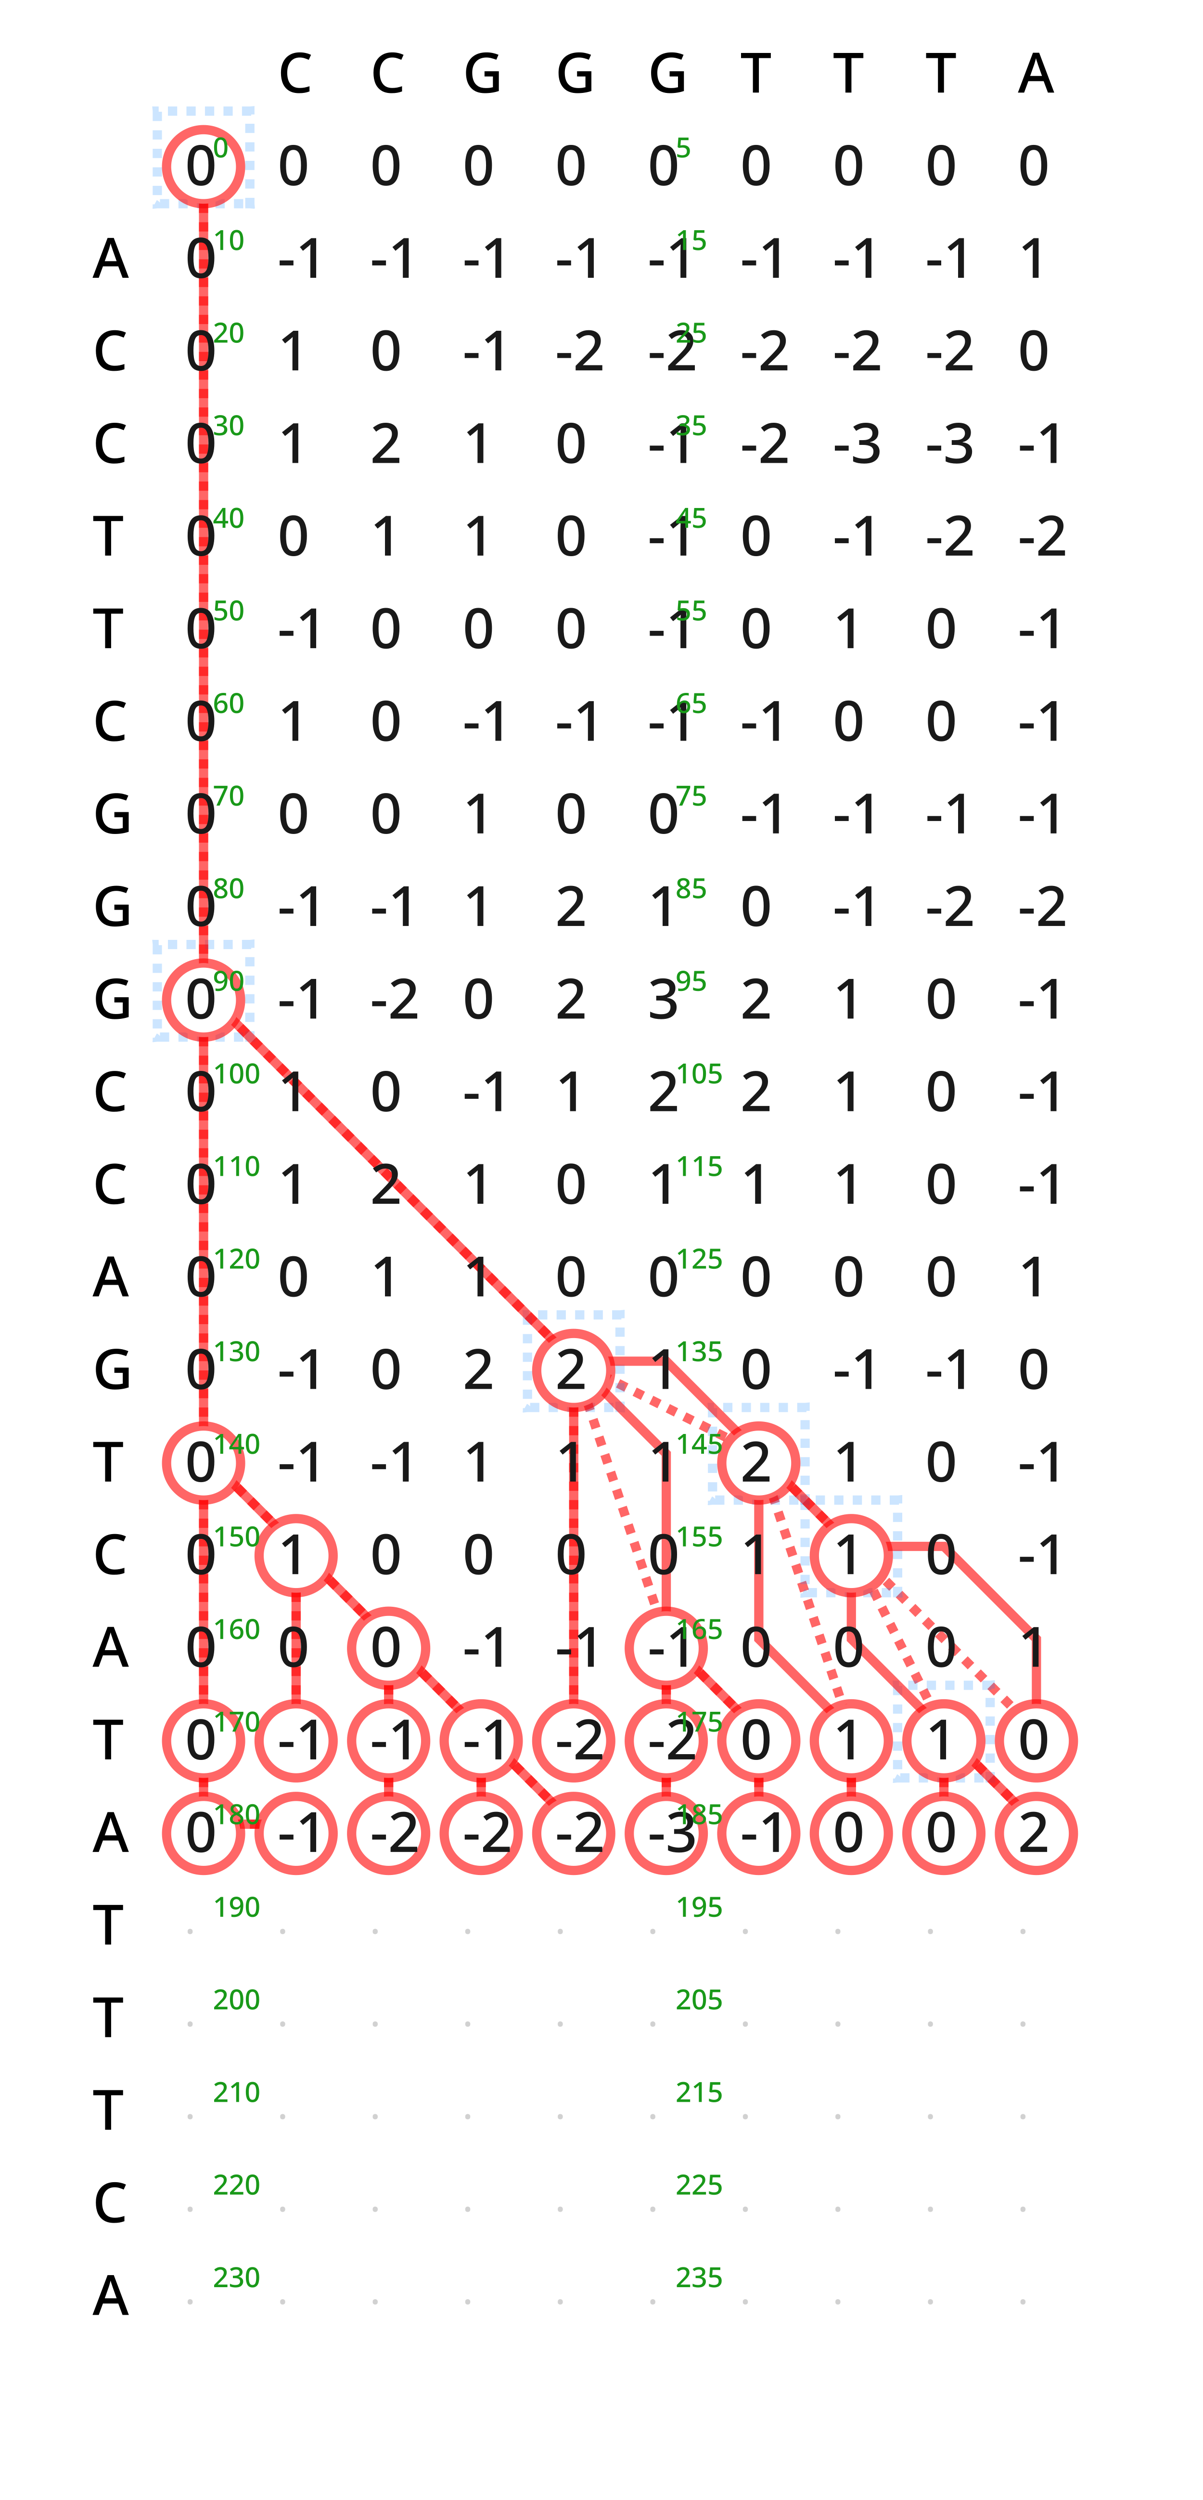 <?xml version="1.0" encoding="UTF-8"?>
<svg xmlns="http://www.w3.org/2000/svg" xmlns:xlink="http://www.w3.org/1999/xlink" width="260" height="540" viewBox="0 0 260 540">
<defs>
<g>
<g id="glyph-0-0">
<path d="M 4.797 -7.578 C 3.941 -7.578 3.273 -7.281 2.797 -6.688 C 2.316 -6.102 2.078 -5.297 2.078 -4.266 C 2.078 -3.254 2.301 -2.457 2.75 -1.875 C 3.195 -1.289 3.875 -1 4.781 -1 C 5.156 -1 5.508 -1.031 5.844 -1.094 C 6.188 -1.164 6.535 -1.258 6.891 -1.375 L 6.891 -0.25 C 6.555 -0.125 6.211 -0.031 5.859 0.031 C 5.516 0.094 5.102 0.125 4.625 0.125 C 3.75 0.125 3.02 -0.055 2.438 -0.422 C 1.863 -0.785 1.43 -1.297 1.141 -1.953 C 0.859 -2.617 0.719 -3.395 0.719 -4.281 C 0.719 -5.145 0.875 -5.91 1.188 -6.578 C 1.508 -7.242 1.973 -7.758 2.578 -8.125 C 3.18 -8.5 3.926 -8.688 4.812 -8.688 C 5.238 -8.688 5.66 -8.641 6.078 -8.547 C 6.492 -8.453 6.875 -8.32 7.219 -8.156 L 6.734 -7.078 C 6.453 -7.203 6.148 -7.316 5.828 -7.422 C 5.504 -7.523 5.16 -7.578 4.797 -7.578 Z M 4.797 -7.578 "/>
</g>
<g id="glyph-0-1">
<path d="M 4.719 -4.609 L 7.812 -4.609 L 7.812 -0.344 C 7.352 -0.188 6.883 -0.07 6.406 0 C 5.938 0.082 5.395 0.125 4.781 0.125 C 3.469 0.125 2.461 -0.266 1.766 -1.047 C 1.066 -1.828 0.719 -2.906 0.719 -4.281 C 0.719 -5.176 0.891 -5.953 1.234 -6.609 C 1.586 -7.273 2.094 -7.785 2.75 -8.141 C 3.414 -8.504 4.223 -8.688 5.172 -8.688 C 5.641 -8.688 6.086 -8.641 6.516 -8.547 C 6.953 -8.453 7.359 -8.328 7.734 -8.172 L 7.266 -7.094 C 6.961 -7.219 6.629 -7.328 6.266 -7.422 C 5.898 -7.523 5.52 -7.578 5.125 -7.578 C 4.176 -7.578 3.426 -7.281 2.875 -6.688 C 2.332 -6.094 2.062 -5.285 2.062 -4.266 C 2.062 -3.617 2.16 -3.051 2.359 -2.562 C 2.555 -2.07 2.867 -1.688 3.297 -1.406 C 3.734 -1.125 4.301 -0.984 5 -0.984 C 5.344 -0.984 5.633 -1 5.875 -1.031 C 6.113 -1.07 6.332 -1.113 6.531 -1.156 L 6.531 -3.484 L 4.719 -3.484 Z M 4.719 -4.609 "/>
</g>
<g id="glyph-0-2">
<path d="M 4.016 0 L 2.719 0 L 2.719 -7.453 L 0.156 -7.453 L 0.156 -8.562 L 6.594 -8.562 L 6.594 -7.453 L 4.016 -7.453 Z M 4.016 0 "/>
</g>
<g id="glyph-0-3">
<path d="M 6.484 0 L 5.562 -2.469 L 2.25 -2.469 L 1.344 0 L 0 0 L 3.25 -8.609 L 4.594 -8.609 L 7.844 0 Z M 4.344 -6.016 C 4.32 -6.098 4.281 -6.227 4.219 -6.406 C 4.156 -6.582 4.094 -6.766 4.031 -6.953 C 3.977 -7.148 3.938 -7.305 3.906 -7.422 C 3.844 -7.18 3.77 -6.922 3.688 -6.641 C 3.613 -6.359 3.551 -6.148 3.5 -6.016 L 2.641 -3.594 L 5.203 -3.594 Z M 4.344 -6.016 "/>
</g>
<g id="glyph-0-4">
<path d="M 6.328 -4.297 C 6.328 -3.367 6.227 -2.578 6.031 -1.922 C 5.832 -1.266 5.52 -0.758 5.094 -0.406 C 4.676 -0.051 4.117 0.125 3.422 0.125 C 2.43 0.125 1.703 -0.266 1.234 -1.047 C 0.773 -1.828 0.547 -2.91 0.547 -4.297 C 0.547 -5.211 0.641 -6 0.828 -6.656 C 1.016 -7.32 1.316 -7.828 1.734 -8.172 C 2.16 -8.523 2.723 -8.703 3.422 -8.703 C 4.398 -8.703 5.129 -8.316 5.609 -7.547 C 6.086 -6.773 6.328 -5.691 6.328 -4.297 Z M 1.812 -4.297 C 1.812 -3.172 1.93 -2.332 2.172 -1.781 C 2.41 -1.227 2.828 -0.953 3.422 -0.953 C 4.004 -0.953 4.422 -1.227 4.672 -1.781 C 4.922 -2.332 5.047 -3.172 5.047 -4.297 C 5.047 -5.41 4.922 -6.242 4.672 -6.797 C 4.422 -7.348 4.004 -7.625 3.422 -7.625 C 2.828 -7.625 2.41 -7.348 2.172 -6.797 C 1.93 -6.242 1.812 -5.41 1.812 -4.297 Z M 1.812 -4.297 "/>
</g>
<g id="glyph-0-5">
<path d="M 0.438 -2.672 L 0.438 -3.75 L 3.422 -3.75 L 3.422 -2.672 Z M 0.438 -2.672 "/>
</g>
<g id="glyph-0-6">
<path d="M 4.469 0 L 3.203 0 L 3.203 -5.688 C 3.203 -5.977 3.207 -6.25 3.219 -6.5 C 3.227 -6.75 3.238 -6.988 3.25 -7.219 C 3.145 -7.113 3.035 -7.008 2.922 -6.906 C 2.816 -6.812 2.691 -6.707 2.547 -6.594 L 1.609 -5.828 L 0.953 -6.641 L 3.406 -8.562 L 4.469 -8.562 Z M 4.469 0 "/>
</g>
<g id="glyph-0-7">
<path d="M 6.312 0 L 0.547 0 L 0.547 -0.984 L 2.766 -3.234 C 3.191 -3.672 3.547 -4.051 3.828 -4.375 C 4.117 -4.695 4.336 -5.008 4.484 -5.312 C 4.629 -5.613 4.703 -5.938 4.703 -6.281 C 4.703 -6.719 4.57 -7.047 4.312 -7.266 C 4.062 -7.492 3.734 -7.609 3.328 -7.609 C 2.93 -7.609 2.578 -7.535 2.266 -7.391 C 1.953 -7.242 1.629 -7.035 1.297 -6.766 L 0.609 -7.625 C 0.953 -7.906 1.344 -8.148 1.781 -8.359 C 2.227 -8.578 2.754 -8.688 3.359 -8.688 C 4.172 -8.688 4.812 -8.477 5.281 -8.062 C 5.75 -7.645 5.984 -7.086 5.984 -6.391 C 5.984 -5.941 5.891 -5.52 5.703 -5.125 C 5.523 -4.738 5.266 -4.352 4.922 -3.969 C 4.586 -3.582 4.195 -3.172 3.75 -2.734 L 2.141 -1.188 L 2.141 -1.125 L 6.312 -1.125 Z M 6.312 0 "/>
</g>
<g id="glyph-0-8">
<path d="M 5.969 -6.594 C 5.969 -6.008 5.801 -5.547 5.469 -5.203 C 5.145 -4.859 4.719 -4.629 4.188 -4.516 L 4.188 -4.469 C 4.863 -4.383 5.375 -4.164 5.719 -3.812 C 6.062 -3.469 6.234 -3.016 6.234 -2.453 C 6.234 -1.953 6.113 -1.508 5.875 -1.125 C 5.645 -0.738 5.285 -0.43 4.797 -0.203 C 4.305 0.016 3.676 0.125 2.906 0.125 C 2.445 0.125 2.02 0.086 1.625 0.016 C 1.238 -0.055 0.867 -0.176 0.516 -0.344 L 0.516 -1.5 C 0.879 -1.312 1.266 -1.172 1.672 -1.078 C 2.086 -0.984 2.484 -0.938 2.859 -0.938 C 3.586 -0.938 4.109 -1.07 4.422 -1.344 C 4.742 -1.625 4.906 -2.016 4.906 -2.516 C 4.906 -2.992 4.711 -3.344 4.328 -3.562 C 3.941 -3.789 3.367 -3.906 2.609 -3.906 L 1.828 -3.906 L 1.828 -4.938 L 2.609 -4.938 C 3.336 -4.938 3.863 -5.07 4.188 -5.344 C 4.52 -5.625 4.688 -5.984 4.688 -6.422 C 4.688 -6.805 4.562 -7.102 4.312 -7.312 C 4.062 -7.52 3.703 -7.625 3.234 -7.625 C 2.785 -7.625 2.398 -7.555 2.078 -7.422 C 1.754 -7.285 1.453 -7.125 1.172 -6.938 L 0.547 -7.812 C 0.859 -8.051 1.238 -8.254 1.688 -8.422 C 2.145 -8.598 2.672 -8.688 3.266 -8.688 C 4.148 -8.688 4.82 -8.492 5.281 -8.109 C 5.738 -7.723 5.969 -7.219 5.969 -6.594 Z M 5.969 -6.594 "/>
</g>
<g id="glyph-1-0">
<path d="M 3.156 -2.141 C 3.156 -1.68 3.109 -1.285 3.016 -0.953 C 2.922 -0.629 2.766 -0.379 2.547 -0.203 C 2.336 -0.023 2.055 0.062 1.703 0.062 C 1.211 0.062 0.848 -0.129 0.609 -0.516 C 0.379 -0.91 0.266 -1.453 0.266 -2.141 C 0.266 -2.609 0.312 -3.004 0.406 -3.328 C 0.5 -3.66 0.648 -3.91 0.859 -4.078 C 1.078 -4.254 1.359 -4.344 1.703 -4.344 C 2.191 -4.344 2.555 -4.148 2.797 -3.766 C 3.035 -3.379 3.156 -2.836 3.156 -2.141 Z M 0.906 -2.141 C 0.906 -1.586 0.961 -1.172 1.078 -0.891 C 1.203 -0.609 1.41 -0.469 1.703 -0.469 C 1.992 -0.469 2.203 -0.602 2.328 -0.875 C 2.453 -1.156 2.516 -1.578 2.516 -2.141 C 2.516 -2.703 2.453 -3.117 2.328 -3.391 C 2.203 -3.672 1.992 -3.812 1.703 -3.812 C 1.41 -3.812 1.203 -3.672 1.078 -3.391 C 0.961 -3.117 0.906 -2.703 0.906 -2.141 Z M 0.906 -2.141 "/>
</g>
<g id="glyph-1-1">
<path d="M 1.688 -2.656 C 2.113 -2.656 2.457 -2.547 2.719 -2.328 C 2.977 -2.109 3.109 -1.797 3.109 -1.391 C 3.109 -0.941 2.961 -0.586 2.672 -0.328 C 2.391 -0.066 1.988 0.062 1.469 0.062 C 1.25 0.062 1.039 0.039 0.844 0 C 0.656 -0.039 0.492 -0.098 0.359 -0.172 L 0.359 -0.75 C 0.492 -0.664 0.664 -0.598 0.875 -0.547 C 1.082 -0.492 1.281 -0.469 1.469 -0.469 C 1.77 -0.469 2.008 -0.535 2.188 -0.672 C 2.363 -0.816 2.453 -1.035 2.453 -1.328 C 2.453 -1.586 2.367 -1.785 2.203 -1.922 C 2.047 -2.055 1.797 -2.125 1.453 -2.125 C 1.336 -2.125 1.211 -2.113 1.078 -2.094 C 0.941 -2.07 0.832 -2.055 0.75 -2.047 L 0.453 -2.219 L 0.609 -4.281 L 2.812 -4.281 L 2.812 -3.719 L 1.156 -3.719 L 1.062 -2.594 C 1.133 -2.602 1.223 -2.613 1.328 -2.625 C 1.43 -2.645 1.551 -2.656 1.688 -2.656 Z M 1.688 -2.656 "/>
</g>
<g id="glyph-1-2">
<path d="M 2.234 0 L 1.609 0 L 1.609 -2.844 C 1.609 -2.988 1.609 -3.125 1.609 -3.25 C 1.609 -3.375 1.613 -3.492 1.625 -3.609 C 1.57 -3.555 1.516 -3.504 1.453 -3.453 C 1.398 -3.41 1.336 -3.359 1.266 -3.297 L 0.797 -2.922 L 0.484 -3.328 L 1.703 -4.281 L 2.234 -4.281 Z M 2.234 0 "/>
</g>
<g id="glyph-1-3">
<path d="M 3.156 0 L 0.281 0 L 0.281 -0.484 L 1.375 -1.609 C 1.594 -1.828 1.773 -2.02 1.922 -2.188 C 2.066 -2.352 2.176 -2.508 2.25 -2.656 C 2.32 -2.801 2.359 -2.961 2.359 -3.141 C 2.359 -3.359 2.289 -3.52 2.156 -3.625 C 2.031 -3.738 1.863 -3.797 1.656 -3.797 C 1.469 -3.797 1.297 -3.758 1.141 -3.688 C 0.984 -3.625 0.816 -3.523 0.641 -3.391 L 0.312 -3.812 C 0.477 -3.957 0.672 -4.082 0.891 -4.188 C 1.109 -4.289 1.375 -4.344 1.688 -4.344 C 2.094 -4.344 2.41 -4.238 2.641 -4.031 C 2.879 -3.82 3 -3.547 3 -3.203 C 3 -2.973 2.953 -2.758 2.859 -2.562 C 2.766 -2.375 2.633 -2.18 2.469 -1.984 C 2.301 -1.797 2.102 -1.594 1.875 -1.375 L 1.078 -0.594 L 1.078 -0.562 L 3.156 -0.562 Z M 3.156 0 "/>
</g>
<g id="glyph-1-4">
<path d="M 2.984 -3.297 C 2.984 -3.004 2.898 -2.77 2.734 -2.594 C 2.566 -2.426 2.352 -2.312 2.094 -2.25 L 2.094 -2.234 C 2.438 -2.191 2.691 -2.082 2.859 -1.906 C 3.035 -1.738 3.125 -1.508 3.125 -1.219 C 3.125 -0.977 3.062 -0.758 2.938 -0.562 C 2.82 -0.363 2.641 -0.207 2.391 -0.094 C 2.148 0.008 1.836 0.062 1.453 0.062 C 1.223 0.062 1.008 0.039 0.812 0 C 0.613 -0.031 0.43 -0.086 0.266 -0.172 L 0.266 -0.75 C 0.441 -0.656 0.629 -0.582 0.828 -0.531 C 1.035 -0.488 1.234 -0.469 1.422 -0.469 C 1.785 -0.469 2.047 -0.535 2.203 -0.672 C 2.367 -0.805 2.453 -1 2.453 -1.25 C 2.453 -1.488 2.352 -1.664 2.156 -1.781 C 1.969 -1.895 1.68 -1.953 1.297 -1.953 L 0.906 -1.953 L 0.906 -2.469 L 1.312 -2.469 C 1.676 -2.469 1.938 -2.535 2.094 -2.672 C 2.258 -2.805 2.344 -2.984 2.344 -3.203 C 2.344 -3.398 2.281 -3.551 2.156 -3.656 C 2.031 -3.758 1.848 -3.812 1.609 -3.812 C 1.391 -3.812 1.195 -3.773 1.031 -3.703 C 0.875 -3.641 0.727 -3.562 0.594 -3.469 L 0.281 -3.906 C 0.438 -4.031 0.625 -4.133 0.844 -4.219 C 1.07 -4.301 1.332 -4.344 1.625 -4.344 C 2.07 -4.344 2.41 -4.242 2.641 -4.047 C 2.867 -3.859 2.984 -3.609 2.984 -3.297 Z M 2.984 -3.297 "/>
</g>
<g id="glyph-1-5">
<path d="M 3.312 -0.953 L 2.719 -0.953 L 2.719 0 L 2.109 0 L 2.109 -0.953 L 0.125 -0.953 L 0.125 -1.453 L 2.094 -4.297 L 2.719 -4.297 L 2.719 -1.484 L 3.312 -1.484 Z M 2.109 -2.656 C 2.109 -2.844 2.109 -3.02 2.109 -3.188 C 2.117 -3.352 2.129 -3.488 2.141 -3.594 L 2.109 -3.594 C 2.078 -3.52 2.035 -3.441 1.984 -3.359 C 1.941 -3.273 1.898 -3.195 1.859 -3.125 L 0.719 -1.484 L 2.109 -1.484 Z M 2.109 -2.656 "/>
</g>
<g id="glyph-1-6">
<path d="M 0.297 -1.828 C 0.297 -2.078 0.312 -2.32 0.344 -2.562 C 0.375 -2.801 0.43 -3.023 0.516 -3.234 C 0.609 -3.453 0.727 -3.645 0.875 -3.812 C 1.031 -3.977 1.223 -4.109 1.453 -4.203 C 1.691 -4.297 1.977 -4.344 2.312 -4.344 C 2.395 -4.344 2.488 -4.336 2.594 -4.328 C 2.695 -4.316 2.785 -4.305 2.859 -4.297 L 2.859 -3.75 C 2.703 -3.801 2.531 -3.828 2.344 -3.828 C 2.062 -3.828 1.832 -3.785 1.656 -3.703 C 1.477 -3.617 1.336 -3.5 1.234 -3.344 C 1.129 -3.195 1.051 -3.023 1 -2.828 C 0.957 -2.641 0.926 -2.43 0.906 -2.203 L 0.953 -2.203 C 1.035 -2.348 1.156 -2.469 1.312 -2.562 C 1.477 -2.664 1.688 -2.719 1.938 -2.719 C 2.312 -2.719 2.609 -2.598 2.828 -2.359 C 3.055 -2.129 3.172 -1.805 3.172 -1.391 C 3.172 -0.941 3.047 -0.586 2.797 -0.328 C 2.547 -0.066 2.207 0.062 1.781 0.062 C 1.508 0.062 1.258 -0.004 1.031 -0.141 C 0.801 -0.273 0.617 -0.484 0.484 -0.766 C 0.359 -1.047 0.297 -1.398 0.297 -1.828 Z M 1.781 -0.469 C 2.008 -0.469 2.191 -0.539 2.328 -0.688 C 2.473 -0.844 2.547 -1.078 2.547 -1.391 C 2.547 -1.641 2.484 -1.836 2.359 -1.984 C 2.234 -2.141 2.047 -2.219 1.797 -2.219 C 1.617 -2.219 1.469 -2.18 1.344 -2.109 C 1.219 -2.035 1.117 -1.941 1.047 -1.828 C 0.973 -1.711 0.938 -1.598 0.938 -1.484 C 0.938 -1.316 0.969 -1.156 1.031 -1 C 1.094 -0.852 1.188 -0.727 1.312 -0.625 C 1.438 -0.52 1.594 -0.469 1.781 -0.469 Z M 1.781 -0.469 "/>
</g>
<g id="glyph-1-7">
<path d="M 0.781 0 L 2.484 -3.719 L 0.234 -3.719 L 0.234 -4.281 L 3.172 -4.281 L 3.172 -3.828 L 1.469 0 Z M 0.781 0 "/>
</g>
<g id="glyph-1-8">
<path d="M 1.703 -4.344 C 1.961 -4.344 2.188 -4.301 2.375 -4.219 C 2.57 -4.145 2.727 -4.031 2.844 -3.875 C 2.957 -3.727 3.016 -3.539 3.016 -3.312 C 3.016 -3.051 2.938 -2.836 2.781 -2.672 C 2.625 -2.516 2.438 -2.379 2.219 -2.266 C 2.383 -2.18 2.535 -2.086 2.672 -1.984 C 2.816 -1.879 2.93 -1.754 3.016 -1.609 C 3.109 -1.461 3.156 -1.297 3.156 -1.109 C 3.156 -0.867 3.094 -0.66 2.969 -0.484 C 2.852 -0.316 2.688 -0.18 2.469 -0.078 C 2.258 0.016 2.008 0.062 1.719 0.062 C 1.258 0.062 0.898 -0.035 0.641 -0.234 C 0.391 -0.441 0.266 -0.727 0.266 -1.094 C 0.266 -1.281 0.305 -1.445 0.391 -1.594 C 0.473 -1.738 0.578 -1.863 0.703 -1.969 C 0.836 -2.07 0.984 -2.16 1.141 -2.234 C 0.93 -2.359 0.754 -2.504 0.609 -2.672 C 0.473 -2.836 0.406 -3.051 0.406 -3.312 C 0.406 -3.539 0.461 -3.727 0.578 -3.875 C 0.691 -4.031 0.848 -4.145 1.047 -4.219 C 1.242 -4.301 1.461 -4.344 1.703 -4.344 Z M 1.703 -3.844 C 1.504 -3.844 1.336 -3.789 1.203 -3.688 C 1.078 -3.594 1.016 -3.457 1.016 -3.281 C 1.016 -3.082 1.082 -2.926 1.219 -2.812 C 1.363 -2.707 1.535 -2.609 1.734 -2.516 C 1.922 -2.598 2.078 -2.695 2.203 -2.812 C 2.336 -2.926 2.406 -3.082 2.406 -3.281 C 2.406 -3.457 2.336 -3.594 2.203 -3.688 C 2.078 -3.789 1.91 -3.844 1.703 -3.844 Z M 0.875 -1.109 C 0.875 -0.91 0.941 -0.75 1.078 -0.625 C 1.223 -0.5 1.43 -0.438 1.703 -0.438 C 1.984 -0.438 2.191 -0.5 2.328 -0.625 C 2.473 -0.75 2.547 -0.91 2.547 -1.109 C 2.547 -1.305 2.469 -1.469 2.312 -1.594 C 2.156 -1.719 1.961 -1.832 1.734 -1.938 L 1.641 -1.969 C 1.391 -1.863 1.195 -1.742 1.062 -1.609 C 0.938 -1.473 0.875 -1.305 0.875 -1.109 Z M 0.875 -1.109 "/>
</g>
<g id="glyph-1-9">
<path d="M 3.156 -2.453 C 3.156 -2.211 3.133 -1.969 3.094 -1.719 C 3.062 -1.477 3.004 -1.25 2.922 -1.031 C 2.836 -0.82 2.719 -0.633 2.562 -0.469 C 2.406 -0.301 2.207 -0.172 1.969 -0.078 C 1.738 0.016 1.457 0.062 1.125 0.062 C 1.039 0.062 0.941 0.055 0.828 0.047 C 0.723 0.035 0.641 0.02 0.578 0 L 0.578 -0.531 C 0.734 -0.477 0.91 -0.453 1.109 -0.453 C 1.379 -0.453 1.602 -0.492 1.781 -0.578 C 1.969 -0.66 2.113 -0.773 2.219 -0.922 C 2.32 -1.066 2.395 -1.238 2.438 -1.438 C 2.488 -1.633 2.52 -1.844 2.531 -2.062 L 2.484 -2.062 C 2.398 -1.926 2.281 -1.805 2.125 -1.703 C 1.969 -1.609 1.758 -1.562 1.5 -1.562 C 1.125 -1.562 0.82 -1.676 0.594 -1.906 C 0.375 -2.133 0.266 -2.457 0.266 -2.875 C 0.266 -3.332 0.391 -3.691 0.641 -3.953 C 0.898 -4.211 1.238 -4.344 1.656 -4.344 C 1.938 -4.344 2.188 -4.273 2.406 -4.141 C 2.633 -4.004 2.816 -3.797 2.953 -3.516 C 3.086 -3.234 3.156 -2.879 3.156 -2.453 Z M 1.672 -3.812 C 1.441 -3.812 1.254 -3.734 1.109 -3.578 C 0.961 -3.43 0.891 -3.203 0.891 -2.891 C 0.891 -2.641 0.953 -2.438 1.078 -2.281 C 1.203 -2.133 1.391 -2.062 1.641 -2.062 C 1.816 -2.062 1.969 -2.098 2.094 -2.172 C 2.227 -2.242 2.332 -2.332 2.406 -2.438 C 2.477 -2.551 2.516 -2.672 2.516 -2.797 C 2.516 -2.953 2.484 -3.109 2.422 -3.266 C 2.359 -3.422 2.258 -3.551 2.125 -3.656 C 2 -3.758 1.848 -3.812 1.672 -3.812 Z M 1.672 -3.812 "/>
</g>
<g id="glyph-2-0">
<path d="M 0.547 -2.828 C 0.547 -3.035 0.598 -3.18 0.703 -3.266 C 0.805 -3.359 0.938 -3.406 1.094 -3.406 C 1.238 -3.406 1.363 -3.359 1.469 -3.266 C 1.582 -3.18 1.641 -3.035 1.641 -2.828 C 1.641 -2.617 1.582 -2.469 1.469 -2.375 C 1.363 -2.289 1.238 -2.25 1.094 -2.25 C 0.938 -2.25 0.805 -2.289 0.703 -2.375 C 0.598 -2.469 0.547 -2.617 0.547 -2.828 Z M 0.547 -2.828 "/>
</g>
</g>
</defs>
<rect x="-26" y="-54" width="312" height="648" fill="rgb(100%, 100%, 100%)" fill-opacity="1"/>
<path fill="none" stroke-width="2" stroke-linecap="butt" stroke-linejoin="miter" stroke="rgb(100%, 0%, 0%)" stroke-opacity="0.6" stroke-dasharray="2 2" stroke-miterlimit="10" d="M 44 34 L 44 34 "/>
<path fill="none" stroke-width="2" stroke-linecap="butt" stroke-linejoin="miter" stroke="rgb(100%, 0%, 0%)" stroke-opacity="0.6" stroke-dasharray="2 2" stroke-miterlimit="10" d="M 44 214 L 44 34 "/>
<path fill="none" stroke-width="2" stroke-linecap="butt" stroke-linejoin="miter" stroke="rgb(100%, 0%, 0%)" stroke-opacity="0.6" stroke-dasharray="2 2" stroke-miterlimit="10" d="M 124 294 L 44 214 "/>
<path fill="none" stroke-width="2" stroke-linecap="butt" stroke-linejoin="miter" stroke="rgb(100%, 0%, 0%)" stroke-opacity="0.6" stroke-dasharray="2 2" stroke-miterlimit="10" d="M 44 314 L 44 214 "/>
<path fill="none" stroke-width="2" stroke-linecap="butt" stroke-linejoin="miter" stroke="rgb(100%, 0%, 0%)" stroke-opacity="0.6" stroke-dasharray="2 2" stroke-miterlimit="10" d="M 164 314 L 124 294 "/>
<path fill="none" stroke-width="2" stroke-linecap="butt" stroke-linejoin="miter" stroke="rgb(100%, 0%, 0%)" stroke-opacity="0.6" stroke-dasharray="2 2" stroke-miterlimit="10" d="M 64 334 L 44 314 "/>
<path fill="none" stroke-width="2" stroke-linecap="butt" stroke-linejoin="miter" stroke="rgb(100%, 0%, 0%)" stroke-opacity="0.6" stroke-dasharray="2 2" stroke-miterlimit="10" d="M 184 334 L 164 314 "/>
<path fill="none" stroke-width="2" stroke-linecap="butt" stroke-linejoin="miter" stroke="rgb(100%, 0%, 0%)" stroke-opacity="0.6" stroke-dasharray="2 2" stroke-miterlimit="10" d="M 84 354 L 64 334 "/>
<path fill="none" stroke-width="2" stroke-linecap="butt" stroke-linejoin="miter" stroke="rgb(100%, 0%, 0%)" stroke-opacity="0.6" stroke-dasharray="2 2" stroke-miterlimit="10" d="M 144 354 L 124 294 "/>
<path fill="none" stroke-width="2" stroke-linecap="butt" stroke-linejoin="miter" stroke="rgb(100%, 0%, 0%)" stroke-opacity="0.6" stroke-dasharray="2 2" stroke-miterlimit="10" d="M 44 374 L 44 314 "/>
<path fill="none" stroke-width="2" stroke-linecap="butt" stroke-linejoin="miter" stroke="rgb(100%, 0%, 0%)" stroke-opacity="0.6" stroke-dasharray="2 2" stroke-miterlimit="10" d="M 64 374 L 64 334 "/>
<path fill="none" stroke-width="2" stroke-linecap="butt" stroke-linejoin="miter" stroke="rgb(100%, 0%, 0%)" stroke-opacity="0.6" stroke-dasharray="2 2" stroke-miterlimit="10" d="M 84 374 L 84 354 "/>
<path fill="none" stroke-width="2" stroke-linecap="butt" stroke-linejoin="miter" stroke="rgb(100%, 0%, 0%)" stroke-opacity="0.6" stroke-dasharray="2 2" stroke-miterlimit="10" d="M 104 374 L 84 354 "/>
<path fill="none" stroke-width="2" stroke-linecap="butt" stroke-linejoin="miter" stroke="rgb(100%, 0%, 0%)" stroke-opacity="0.6" stroke-dasharray="2 2" stroke-miterlimit="10" d="M 124 374 L 124 294 "/>
<path fill="none" stroke-width="2" stroke-linecap="butt" stroke-linejoin="miter" stroke="rgb(100%, 0%, 0%)" stroke-opacity="0.6" stroke-dasharray="2 2" stroke-miterlimit="10" d="M 144 374 L 144 354 "/>
<path fill="none" stroke-width="2" stroke-linecap="butt" stroke-linejoin="miter" stroke="rgb(100%, 0%, 0%)" stroke-opacity="0.6" stroke-dasharray="2 2" stroke-miterlimit="10" d="M 164 374 L 144 354 "/>
<path fill="none" stroke-width="2" stroke-linecap="butt" stroke-linejoin="miter" stroke="rgb(100%, 0%, 0%)" stroke-opacity="0.6" stroke-dasharray="2 2" stroke-miterlimit="10" d="M 184 374 L 164 314 "/>
<path fill="none" stroke-width="2" stroke-linecap="butt" stroke-linejoin="miter" stroke="rgb(100%, 0%, 0%)" stroke-opacity="0.6" stroke-dasharray="2 2" stroke-miterlimit="10" d="M 204 374 L 184 334 "/>
<path fill="none" stroke-width="2" stroke-linecap="butt" stroke-linejoin="miter" stroke="rgb(100%, 0%, 0%)" stroke-opacity="0.6" stroke-dasharray="2 2" stroke-miterlimit="10" d="M 224 374 L 184 334 "/>
<path fill="none" stroke-width="2" stroke-linecap="butt" stroke-linejoin="miter" stroke="rgb(100%, 0%, 0%)" stroke-opacity="0.6" stroke-dasharray="2 2" stroke-miterlimit="10" d="M 44 394 L 44 374 "/>
<path fill="none" stroke-width="2" stroke-linecap="butt" stroke-linejoin="miter" stroke="rgb(100%, 0%, 0%)" stroke-opacity="0.6" stroke-dasharray="2 2" stroke-miterlimit="10" d="M 64 394 L 44 394 "/>
<path fill="none" stroke-width="2" stroke-linecap="butt" stroke-linejoin="miter" stroke="rgb(100%, 0%, 0%)" stroke-opacity="0.6" stroke-dasharray="2 2" stroke-miterlimit="10" d="M 84 394 L 84 374 "/>
<path fill="none" stroke-width="2" stroke-linecap="butt" stroke-linejoin="miter" stroke="rgb(100%, 0%, 0%)" stroke-opacity="0.6" stroke-dasharray="2 2" stroke-miterlimit="10" d="M 104 394 L 104 374 "/>
<path fill="none" stroke-width="2" stroke-linecap="butt" stroke-linejoin="miter" stroke="rgb(100%, 0%, 0%)" stroke-opacity="0.6" stroke-dasharray="2 2" stroke-miterlimit="10" d="M 124 394 L 104 374 "/>
<path fill="none" stroke-width="2" stroke-linecap="butt" stroke-linejoin="miter" stroke="rgb(100%, 0%, 0%)" stroke-opacity="0.6" stroke-dasharray="2 2" stroke-miterlimit="10" d="M 144 394 L 144 374 "/>
<path fill="none" stroke-width="2" stroke-linecap="butt" stroke-linejoin="miter" stroke="rgb(100%, 0%, 0%)" stroke-opacity="0.6" stroke-dasharray="2 2" stroke-miterlimit="10" d="M 164 394 L 164 374 "/>
<path fill="none" stroke-width="2" stroke-linecap="butt" stroke-linejoin="miter" stroke="rgb(100%, 0%, 0%)" stroke-opacity="0.6" stroke-dasharray="2 2" stroke-miterlimit="10" d="M 184 394 L 184 374 "/>
<path fill="none" stroke-width="2" stroke-linecap="butt" stroke-linejoin="miter" stroke="rgb(100%, 0%, 0%)" stroke-opacity="0.6" stroke-dasharray="2 2" stroke-miterlimit="10" d="M 204 394 L 204 374 "/>
<path fill="none" stroke-width="2" stroke-linecap="butt" stroke-linejoin="miter" stroke="rgb(100%, 0%, 0%)" stroke-opacity="0.6" stroke-dasharray="2 2" stroke-miterlimit="10" d="M 224 394 L 204 374 "/>
<path fill="none" stroke-width="2" stroke-linecap="butt" stroke-linejoin="miter" stroke="rgb(0%, 50%, 100%)" stroke-opacity="0.2" stroke-dasharray="2 2" stroke-miterlimit="10" d="M 214 385 C 214 384.449 214.449 384 215 384 L 193 384 C 193.551 384 194 384.449 194 385 L 194 363 C 194 363.551 193.551 364 193 364 L 215 364 C 214.449 364 214 363.551 214 363 Z M 214 385 "/>
<path fill="none" stroke-width="2" stroke-linecap="butt" stroke-linejoin="miter" stroke="rgb(0%, 50%, 100%)" stroke-opacity="0.2" stroke-dasharray="2 2" stroke-miterlimit="10" d="M 194 345 C 194 344.449 194.449 344 195 344 L 173 344 C 173.551 344 174 344.449 174 345 L 174 323 C 174 323.551 173.551 324 173 324 L 195 324 C 194.449 324 194 323.551 194 323 Z M 194 345 "/>
<path fill="none" stroke-width="2" stroke-linecap="butt" stroke-linejoin="miter" stroke="rgb(0%, 50%, 100%)" stroke-opacity="0.2" stroke-dasharray="2 2" stroke-miterlimit="10" d="M 174 325 C 174 324.449 174.449 324 175 324 L 153 324 C 153.551 324 154 324.449 154 325 L 154 303 C 154 303.551 153.551 304 153 304 L 175 304 C 174.449 304 174 303.551 174 303 Z M 174 325 "/>
<path fill="none" stroke-width="2" stroke-linecap="butt" stroke-linejoin="miter" stroke="rgb(0%, 50%, 100%)" stroke-opacity="0.2" stroke-dasharray="2 2" stroke-miterlimit="10" d="M 134 305 C 134 304.449 134.449 304 135 304 L 113 304 C 113.551 304 114 304.449 114 305 L 114 283 C 114 283.551 113.551 284 113 284 L 135 284 C 134.449 284 134 283.551 134 283 Z M 134 305 "/>
<path fill="none" stroke-width="2" stroke-linecap="butt" stroke-linejoin="miter" stroke="rgb(0%, 50%, 100%)" stroke-opacity="0.2" stroke-dasharray="2 2" stroke-miterlimit="10" d="M 54 225 C 54 224.449 54.449 224 55 224 L 33 224 C 33.551 224 34 224.449 34 225 L 34 203 C 34 203.551 33.551 204 33 204 L 55 204 C 54.449 204 54 203.551 54 203 Z M 54 225 "/>
<path fill="none" stroke-width="2" stroke-linecap="butt" stroke-linejoin="miter" stroke="rgb(0%, 50%, 100%)" stroke-opacity="0.2" stroke-dasharray="2 2" stroke-miterlimit="10" d="M 54 45 C 54 44.449 54.449 44 55 44 L 33 44 C 33.551 44 34 44.449 34 45 L 34 23 C 34 23.551 33.551 24 33 24 L 55 24 C 54.449 24 54 23.551 54 23 Z M 54 45 "/>
<path fill="none" stroke-width="2" stroke-linecap="butt" stroke-linejoin="miter" stroke="rgb(100%, 0%, 0%)" stroke-opacity="0.6" stroke-miterlimit="10" d="M 44 34 L 44 34 "/>
<path fill="none" stroke-width="2" stroke-linecap="butt" stroke-linejoin="miter" stroke="rgb(100%, 0%, 0%)" stroke-opacity="0.6" stroke-miterlimit="10" d="M 44 214 L 44 34 "/>
<path fill="none" stroke-width="2" stroke-linecap="butt" stroke-linejoin="miter" stroke="rgb(100%, 0%, 0%)" stroke-opacity="0.6" stroke-miterlimit="10" d="M 124 294 L 44 214 "/>
<path fill="none" stroke-width="2" stroke-linecap="butt" stroke-linejoin="miter" stroke="rgb(100%, 0%, 0%)" stroke-opacity="0.6" stroke-miterlimit="10" d="M 44 314 L 44 214 "/>
<path fill="none" stroke-width="2" stroke-linecap="butt" stroke-linejoin="miter" stroke="rgb(100%, 0%, 0%)" stroke-opacity="0.6" stroke-miterlimit="10" d="M 164 314 L 144 294 L 124 294 "/>
<path fill="none" stroke-width="2" stroke-linecap="butt" stroke-linejoin="miter" stroke="rgb(100%, 0%, 0%)" stroke-opacity="0.6" stroke-miterlimit="10" d="M 64 334 L 44 314 "/>
<path fill="none" stroke-width="2" stroke-linecap="butt" stroke-linejoin="miter" stroke="rgb(100%, 0%, 0%)" stroke-opacity="0.6" stroke-miterlimit="10" d="M 184 334 L 164 314 "/>
<path fill="none" stroke-width="2" stroke-linecap="butt" stroke-linejoin="miter" stroke="rgb(100%, 0%, 0%)" stroke-opacity="0.6" stroke-miterlimit="10" d="M 84 354 L 64 334 "/>
<path fill="none" stroke-width="2" stroke-linecap="butt" stroke-linejoin="miter" stroke="rgb(100%, 0%, 0%)" stroke-opacity="0.6" stroke-miterlimit="10" d="M 144 354 L 144 314 L 124 294 "/>
<path fill="none" stroke-width="2" stroke-linecap="butt" stroke-linejoin="miter" stroke="rgb(100%, 0%, 0%)" stroke-opacity="0.6" stroke-miterlimit="10" d="M 44 374 L 44 314 "/>
<path fill="none" stroke-width="2" stroke-linecap="butt" stroke-linejoin="miter" stroke="rgb(100%, 0%, 0%)" stroke-opacity="0.6" stroke-miterlimit="10" d="M 64 374 L 64 334 "/>
<path fill="none" stroke-width="2" stroke-linecap="butt" stroke-linejoin="miter" stroke="rgb(100%, 0%, 0%)" stroke-opacity="0.6" stroke-miterlimit="10" d="M 84 374 L 84 354 "/>
<path fill="none" stroke-width="2" stroke-linecap="butt" stroke-linejoin="miter" stroke="rgb(100%, 0%, 0%)" stroke-opacity="0.6" stroke-miterlimit="10" d="M 104 374 L 84 354 "/>
<path fill="none" stroke-width="2" stroke-linecap="butt" stroke-linejoin="miter" stroke="rgb(100%, 0%, 0%)" stroke-opacity="0.6" stroke-miterlimit="10" d="M 124 374 L 124 294 "/>
<path fill="none" stroke-width="2" stroke-linecap="butt" stroke-linejoin="miter" stroke="rgb(100%, 0%, 0%)" stroke-opacity="0.6" stroke-miterlimit="10" d="M 144 374 L 144 354 "/>
<path fill="none" stroke-width="2" stroke-linecap="butt" stroke-linejoin="miter" stroke="rgb(100%, 0%, 0%)" stroke-opacity="0.6" stroke-miterlimit="10" d="M 164 374 L 144 354 "/>
<path fill="none" stroke-width="2" stroke-linecap="butt" stroke-linejoin="miter" stroke="rgb(100%, 0%, 0%)" stroke-opacity="0.6" stroke-miterlimit="10" d="M 184 374 L 164 354 L 164 314 "/>
<path fill="none" stroke-width="2" stroke-linecap="butt" stroke-linejoin="miter" stroke="rgb(100%, 0%, 0%)" stroke-opacity="0.6" stroke-miterlimit="10" d="M 204 374 L 184 354 L 184 334 "/>
<path fill="none" stroke-width="2" stroke-linecap="butt" stroke-linejoin="miter" stroke="rgb(100%, 0%, 0%)" stroke-opacity="0.6" stroke-miterlimit="10" d="M 224 374 L 224 354 L 204 334 L 184 334 "/>
<path fill="none" stroke-width="2" stroke-linecap="butt" stroke-linejoin="miter" stroke="rgb(100%, 0%, 0%)" stroke-opacity="0.6" stroke-miterlimit="10" d="M 44 394 L 44 374 "/>
<path fill="none" stroke-width="2" stroke-linecap="butt" stroke-linejoin="miter" stroke="rgb(100%, 0%, 0%)" stroke-opacity="0.6" stroke-miterlimit="10" d="M 64 394 L 44 394 "/>
<path fill="none" stroke-width="2" stroke-linecap="butt" stroke-linejoin="miter" stroke="rgb(100%, 0%, 0%)" stroke-opacity="0.6" stroke-miterlimit="10" d="M 84 394 L 84 374 "/>
<path fill="none" stroke-width="2" stroke-linecap="butt" stroke-linejoin="miter" stroke="rgb(100%, 0%, 0%)" stroke-opacity="0.6" stroke-miterlimit="10" d="M 104 394 L 104 374 "/>
<path fill="none" stroke-width="2" stroke-linecap="butt" stroke-linejoin="miter" stroke="rgb(100%, 0%, 0%)" stroke-opacity="0.6" stroke-miterlimit="10" d="M 124 394 L 104 374 "/>
<path fill="none" stroke-width="2" stroke-linecap="butt" stroke-linejoin="miter" stroke="rgb(100%, 0%, 0%)" stroke-opacity="0.6" stroke-miterlimit="10" d="M 144 394 L 144 374 "/>
<path fill="none" stroke-width="2" stroke-linecap="butt" stroke-linejoin="miter" stroke="rgb(100%, 0%, 0%)" stroke-opacity="0.6" stroke-miterlimit="10" d="M 164 394 L 164 374 "/>
<path fill="none" stroke-width="2" stroke-linecap="butt" stroke-linejoin="miter" stroke="rgb(100%, 0%, 0%)" stroke-opacity="0.6" stroke-miterlimit="10" d="M 184 394 L 184 374 "/>
<path fill="none" stroke-width="2" stroke-linecap="butt" stroke-linejoin="miter" stroke="rgb(100%, 0%, 0%)" stroke-opacity="0.6" stroke-miterlimit="10" d="M 204 394 L 204 374 "/>
<path fill="none" stroke-width="2" stroke-linecap="butt" stroke-linejoin="miter" stroke="rgb(100%, 0%, 0%)" stroke-opacity="0.6" stroke-miterlimit="10" d="M 224 394 L 204 374 "/>
<path fill-rule="nonzero" fill="rgb(100%, 100%, 100%)" fill-opacity="1" stroke-width="2" stroke-linecap="butt" stroke-linejoin="miter" stroke="rgb(100%, 0%, 0%)" stroke-opacity="0.6" stroke-miterlimit="10" d="M 52 36 C 52 38.371 50.949 40.621 49.129 42.141 C 47.309 43.66 44.906 44.293 42.574 43.871 C 40.242 43.449 38.215 42.012 37.043 39.953 C 35.871 37.891 35.676 35.414 36.508 33.195 C 37.34 30.973 39.113 29.234 41.352 28.449 C 43.59 27.668 46.059 27.914 48.098 29.129 C 50.133 30.344 51.527 32.398 51.898 34.738 C 52.273 37.082 51.59 39.469 50.031 41.258 "/>
<path fill-rule="nonzero" fill="rgb(100%, 100%, 100%)" fill-opacity="1" stroke-width="2" stroke-linecap="butt" stroke-linejoin="miter" stroke="rgb(100%, 0%, 0%)" stroke-opacity="0.6" stroke-miterlimit="10" d="M 52 216 C 52 218.371 50.949 220.621 49.129 222.141 C 47.309 223.66 44.906 224.293 42.574 223.871 C 40.242 223.449 38.215 222.012 37.043 219.953 C 35.871 217.891 35.676 215.414 36.508 213.195 C 37.34 210.973 39.113 209.234 41.352 208.449 C 43.59 207.668 46.059 207.914 48.098 209.129 C 50.133 210.344 51.527 212.398 51.898 214.738 C 52.273 217.082 51.59 219.469 50.031 221.258 "/>
<path fill-rule="nonzero" fill="rgb(100%, 100%, 100%)" fill-opacity="1" stroke-width="2" stroke-linecap="butt" stroke-linejoin="miter" stroke="rgb(100%, 0%, 0%)" stroke-opacity="0.6" stroke-miterlimit="10" d="M 132 296 C 132 298.371 130.949 300.621 129.129 302.141 C 127.309 303.66 124.906 304.293 122.574 303.871 C 120.242 303.449 118.215 302.012 117.043 299.953 C 115.871 297.891 115.676 295.414 116.508 293.195 C 117.34 290.973 119.113 289.234 121.352 288.449 C 123.59 287.668 126.059 287.914 128.098 289.129 C 130.133 290.344 131.527 292.398 131.898 294.738 C 132.273 297.082 131.59 299.469 130.031 301.258 "/>
<path fill-rule="nonzero" fill="rgb(100%, 100%, 100%)" fill-opacity="1" stroke-width="2" stroke-linecap="butt" stroke-linejoin="miter" stroke="rgb(100%, 0%, 0%)" stroke-opacity="0.6" stroke-miterlimit="10" d="M 52 316 C 52 318.371 50.949 320.621 49.129 322.141 C 47.309 323.66 44.906 324.293 42.574 323.871 C 40.242 323.449 38.215 322.012 37.043 319.953 C 35.871 317.891 35.676 315.414 36.508 313.195 C 37.34 310.973 39.113 309.234 41.352 308.449 C 43.59 307.668 46.059 307.914 48.098 309.129 C 50.133 310.344 51.527 312.398 51.898 314.738 C 52.273 317.082 51.59 319.469 50.031 321.258 "/>
<path fill-rule="nonzero" fill="rgb(100%, 100%, 100%)" fill-opacity="1" stroke-width="2" stroke-linecap="butt" stroke-linejoin="miter" stroke="rgb(100%, 0%, 0%)" stroke-opacity="0.6" stroke-miterlimit="10" d="M 172 316 C 172 318.371 170.949 320.621 169.129 322.141 C 167.309 323.66 164.906 324.293 162.574 323.871 C 160.242 323.449 158.215 322.012 157.043 319.953 C 155.871 317.891 155.676 315.414 156.508 313.195 C 157.34 310.973 159.113 309.234 161.352 308.449 C 163.59 307.668 166.059 307.914 168.098 309.129 C 170.133 310.344 171.527 312.398 171.898 314.738 C 172.273 317.082 171.59 319.469 170.031 321.258 "/>
<path fill-rule="nonzero" fill="rgb(100%, 100%, 100%)" fill-opacity="1" stroke-width="2" stroke-linecap="butt" stroke-linejoin="miter" stroke="rgb(100%, 0%, 0%)" stroke-opacity="0.6" stroke-miterlimit="10" d="M 72 336 C 72 338.371 70.949 340.621 69.129 342.141 C 67.309 343.66 64.906 344.293 62.574 343.871 C 60.242 343.449 58.215 342.012 57.043 339.953 C 55.871 337.891 55.676 335.414 56.508 333.195 C 57.34 330.973 59.113 329.234 61.352 328.449 C 63.59 327.668 66.059 327.914 68.098 329.129 C 70.133 330.344 71.527 332.398 71.898 334.738 C 72.273 337.082 71.59 339.469 70.031 341.258 "/>
<path fill-rule="nonzero" fill="rgb(100%, 100%, 100%)" fill-opacity="1" stroke-width="2" stroke-linecap="butt" stroke-linejoin="miter" stroke="rgb(100%, 0%, 0%)" stroke-opacity="0.6" stroke-miterlimit="10" d="M 192 336 C 192 338.371 190.949 340.621 189.129 342.141 C 187.309 343.66 184.906 344.293 182.574 343.871 C 180.242 343.449 178.215 342.012 177.043 339.953 C 175.871 337.891 175.676 335.414 176.508 333.195 C 177.34 330.973 179.113 329.234 181.352 328.449 C 183.59 327.668 186.059 327.914 188.098 329.129 C 190.133 330.344 191.527 332.398 191.898 334.738 C 192.273 337.082 191.59 339.469 190.031 341.258 "/>
<path fill-rule="nonzero" fill="rgb(100%, 100%, 100%)" fill-opacity="1" stroke-width="2" stroke-linecap="butt" stroke-linejoin="miter" stroke="rgb(100%, 0%, 0%)" stroke-opacity="0.6" stroke-miterlimit="10" d="M 92 356 C 92 358.371 90.949 360.621 89.129 362.141 C 87.309 363.66 84.906 364.293 82.574 363.871 C 80.242 363.449 78.215 362.012 77.043 359.953 C 75.871 357.891 75.676 355.414 76.508 353.195 C 77.34 350.973 79.113 349.234 81.352 348.449 C 83.59 347.668 86.059 347.914 88.098 349.129 C 90.133 350.344 91.527 352.398 91.898 354.738 C 92.273 357.082 91.59 359.469 90.031 361.258 "/>
<path fill-rule="nonzero" fill="rgb(100%, 100%, 100%)" fill-opacity="1" stroke-width="2" stroke-linecap="butt" stroke-linejoin="miter" stroke="rgb(100%, 0%, 0%)" stroke-opacity="0.6" stroke-miterlimit="10" d="M 152 356 C 152 358.371 150.949 360.621 149.129 362.141 C 147.309 363.66 144.906 364.293 142.574 363.871 C 140.242 363.449 138.215 362.012 137.043 359.953 C 135.871 357.891 135.676 355.414 136.508 353.195 C 137.34 350.973 139.113 349.234 141.352 348.449 C 143.59 347.668 146.059 347.914 148.098 349.129 C 150.133 350.344 151.527 352.398 151.898 354.738 C 152.273 357.082 151.59 359.469 150.031 361.258 "/>
<path fill-rule="nonzero" fill="rgb(100%, 100%, 100%)" fill-opacity="1" stroke-width="2" stroke-linecap="butt" stroke-linejoin="miter" stroke="rgb(100%, 0%, 0%)" stroke-opacity="0.6" stroke-miterlimit="10" d="M 52 376 C 52 378.371 50.949 380.621 49.129 382.141 C 47.309 383.66 44.906 384.293 42.574 383.871 C 40.242 383.449 38.215 382.012 37.043 379.953 C 35.871 377.891 35.676 375.414 36.508 373.195 C 37.34 370.973 39.113 369.234 41.352 368.449 C 43.59 367.668 46.059 367.914 48.098 369.129 C 50.133 370.344 51.527 372.398 51.898 374.738 C 52.273 377.082 51.59 379.469 50.031 381.258 "/>
<path fill-rule="nonzero" fill="rgb(100%, 100%, 100%)" fill-opacity="1" stroke-width="2" stroke-linecap="butt" stroke-linejoin="miter" stroke="rgb(100%, 0%, 0%)" stroke-opacity="0.6" stroke-miterlimit="10" d="M 72 376 C 72 378.371 70.949 380.621 69.129 382.141 C 67.309 383.66 64.906 384.293 62.574 383.871 C 60.242 383.449 58.215 382.012 57.043 379.953 C 55.871 377.891 55.676 375.414 56.508 373.195 C 57.34 370.973 59.113 369.234 61.352 368.449 C 63.59 367.668 66.059 367.914 68.098 369.129 C 70.133 370.344 71.527 372.398 71.898 374.738 C 72.273 377.082 71.59 379.469 70.031 381.258 "/>
<path fill-rule="nonzero" fill="rgb(100%, 100%, 100%)" fill-opacity="1" stroke-width="2" stroke-linecap="butt" stroke-linejoin="miter" stroke="rgb(100%, 0%, 0%)" stroke-opacity="0.6" stroke-miterlimit="10" d="M 92 376 C 92 378.371 90.949 380.621 89.129 382.141 C 87.309 383.66 84.906 384.293 82.574 383.871 C 80.242 383.449 78.215 382.012 77.043 379.953 C 75.871 377.891 75.676 375.414 76.508 373.195 C 77.34 370.973 79.113 369.234 81.352 368.449 C 83.59 367.668 86.059 367.914 88.098 369.129 C 90.133 370.344 91.527 372.398 91.898 374.738 C 92.273 377.082 91.59 379.469 90.031 381.258 "/>
<path fill-rule="nonzero" fill="rgb(100%, 100%, 100%)" fill-opacity="1" stroke-width="2" stroke-linecap="butt" stroke-linejoin="miter" stroke="rgb(100%, 0%, 0%)" stroke-opacity="0.6" stroke-miterlimit="10" d="M 112 376 C 112 378.371 110.949 380.621 109.129 382.141 C 107.309 383.66 104.906 384.293 102.574 383.871 C 100.242 383.449 98.215 382.012 97.043 379.953 C 95.871 377.891 95.676 375.414 96.508 373.195 C 97.34 370.973 99.113 369.234 101.352 368.449 C 103.59 367.668 106.059 367.914 108.098 369.129 C 110.133 370.344 111.527 372.398 111.898 374.738 C 112.273 377.082 111.59 379.469 110.031 381.258 "/>
<path fill-rule="nonzero" fill="rgb(100%, 100%, 100%)" fill-opacity="1" stroke-width="2" stroke-linecap="butt" stroke-linejoin="miter" stroke="rgb(100%, 0%, 0%)" stroke-opacity="0.6" stroke-miterlimit="10" d="M 132 376 C 132 378.371 130.949 380.621 129.129 382.141 C 127.309 383.66 124.906 384.293 122.574 383.871 C 120.242 383.449 118.215 382.012 117.043 379.953 C 115.871 377.891 115.676 375.414 116.508 373.195 C 117.34 370.973 119.113 369.234 121.352 368.449 C 123.59 367.668 126.059 367.914 128.098 369.129 C 130.133 370.344 131.527 372.398 131.898 374.738 C 132.273 377.082 131.59 379.469 130.031 381.258 "/>
<path fill-rule="nonzero" fill="rgb(100%, 100%, 100%)" fill-opacity="1" stroke-width="2" stroke-linecap="butt" stroke-linejoin="miter" stroke="rgb(100%, 0%, 0%)" stroke-opacity="0.6" stroke-miterlimit="10" d="M 152 376 C 152 378.371 150.949 380.621 149.129 382.141 C 147.309 383.66 144.906 384.293 142.574 383.871 C 140.242 383.449 138.215 382.012 137.043 379.953 C 135.871 377.891 135.676 375.414 136.508 373.195 C 137.34 370.973 139.113 369.234 141.352 368.449 C 143.59 367.668 146.059 367.914 148.098 369.129 C 150.133 370.344 151.527 372.398 151.898 374.738 C 152.273 377.082 151.59 379.469 150.031 381.258 "/>
<path fill-rule="nonzero" fill="rgb(100%, 100%, 100%)" fill-opacity="1" stroke-width="2" stroke-linecap="butt" stroke-linejoin="miter" stroke="rgb(100%, 0%, 0%)" stroke-opacity="0.6" stroke-miterlimit="10" d="M 172 376 C 172 378.371 170.949 380.621 169.129 382.141 C 167.309 383.66 164.906 384.293 162.574 383.871 C 160.242 383.449 158.215 382.012 157.043 379.953 C 155.871 377.891 155.676 375.414 156.508 373.195 C 157.34 370.973 159.113 369.234 161.352 368.449 C 163.59 367.668 166.059 367.914 168.098 369.129 C 170.133 370.344 171.527 372.398 171.898 374.738 C 172.273 377.082 171.59 379.469 170.031 381.258 "/>
<path fill-rule="nonzero" fill="rgb(100%, 100%, 100%)" fill-opacity="1" stroke-width="2" stroke-linecap="butt" stroke-linejoin="miter" stroke="rgb(100%, 0%, 0%)" stroke-opacity="0.6" stroke-miterlimit="10" d="M 192 376 C 192 378.371 190.949 380.621 189.129 382.141 C 187.309 383.66 184.906 384.293 182.574 383.871 C 180.242 383.449 178.215 382.012 177.043 379.953 C 175.871 377.891 175.676 375.414 176.508 373.195 C 177.34 370.973 179.113 369.234 181.352 368.449 C 183.59 367.668 186.059 367.914 188.098 369.129 C 190.133 370.344 191.527 372.398 191.898 374.738 C 192.273 377.082 191.59 379.469 190.031 381.258 "/>
<path fill-rule="nonzero" fill="rgb(100%, 100%, 100%)" fill-opacity="1" stroke-width="2" stroke-linecap="butt" stroke-linejoin="miter" stroke="rgb(100%, 0%, 0%)" stroke-opacity="0.6" stroke-miterlimit="10" d="M 212 376 C 212 378.371 210.949 380.621 209.129 382.141 C 207.309 383.66 204.906 384.293 202.574 383.871 C 200.242 383.449 198.215 382.012 197.043 379.953 C 195.871 377.891 195.676 375.414 196.508 373.195 C 197.34 370.973 199.113 369.234 201.352 368.449 C 203.59 367.668 206.059 367.914 208.098 369.129 C 210.133 370.344 211.527 372.398 211.898 374.738 C 212.273 377.082 211.59 379.469 210.031 381.258 "/>
<path fill-rule="nonzero" fill="rgb(100%, 100%, 100%)" fill-opacity="1" stroke-width="2" stroke-linecap="butt" stroke-linejoin="miter" stroke="rgb(100%, 0%, 0%)" stroke-opacity="0.6" stroke-miterlimit="10" d="M 232 376 C 232 378.371 230.949 380.621 229.129 382.141 C 227.309 383.66 224.906 384.293 222.574 383.871 C 220.242 383.449 218.215 382.012 217.043 379.953 C 215.871 377.891 215.676 375.414 216.508 373.195 C 217.34 370.973 219.113 369.234 221.352 368.449 C 223.59 367.668 226.059 367.914 228.098 369.129 C 230.133 370.344 231.527 372.398 231.898 374.738 C 232.273 377.082 231.59 379.469 230.031 381.258 "/>
<path fill-rule="nonzero" fill="rgb(100%, 100%, 100%)" fill-opacity="1" stroke-width="2" stroke-linecap="butt" stroke-linejoin="miter" stroke="rgb(100%, 0%, 0%)" stroke-opacity="0.6" stroke-miterlimit="10" d="M 52 396 C 52 398.371 50.949 400.621 49.129 402.141 C 47.309 403.66 44.906 404.293 42.574 403.871 C 40.242 403.449 38.215 402.012 37.043 399.953 C 35.871 397.891 35.676 395.414 36.508 393.195 C 37.34 390.973 39.113 389.234 41.352 388.449 C 43.59 387.668 46.059 387.914 48.098 389.129 C 50.133 390.344 51.527 392.398 51.898 394.738 C 52.273 397.082 51.59 399.469 50.031 401.258 "/>
<path fill-rule="nonzero" fill="rgb(100%, 100%, 100%)" fill-opacity="1" stroke-width="2" stroke-linecap="butt" stroke-linejoin="miter" stroke="rgb(100%, 0%, 0%)" stroke-opacity="0.6" stroke-miterlimit="10" d="M 72 396 C 72 398.371 70.949 400.621 69.129 402.141 C 67.309 403.66 64.906 404.293 62.574 403.871 C 60.242 403.449 58.215 402.012 57.043 399.953 C 55.871 397.891 55.676 395.414 56.508 393.195 C 57.34 390.973 59.113 389.234 61.352 388.449 C 63.59 387.668 66.059 387.914 68.098 389.129 C 70.133 390.344 71.527 392.398 71.898 394.738 C 72.273 397.082 71.59 399.469 70.031 401.258 "/>
<path fill-rule="nonzero" fill="rgb(100%, 100%, 100%)" fill-opacity="1" stroke-width="2" stroke-linecap="butt" stroke-linejoin="miter" stroke="rgb(100%, 0%, 0%)" stroke-opacity="0.6" stroke-miterlimit="10" d="M 92 396 C 92 398.371 90.949 400.621 89.129 402.141 C 87.309 403.66 84.906 404.293 82.574 403.871 C 80.242 403.449 78.215 402.012 77.043 399.953 C 75.871 397.891 75.676 395.414 76.508 393.195 C 77.34 390.973 79.113 389.234 81.352 388.449 C 83.59 387.668 86.059 387.914 88.098 389.129 C 90.133 390.344 91.527 392.398 91.898 394.738 C 92.273 397.082 91.59 399.469 90.031 401.258 "/>
<path fill-rule="nonzero" fill="rgb(100%, 100%, 100%)" fill-opacity="1" stroke-width="2" stroke-linecap="butt" stroke-linejoin="miter" stroke="rgb(100%, 0%, 0%)" stroke-opacity="0.6" stroke-miterlimit="10" d="M 112 396 C 112 398.371 110.949 400.621 109.129 402.141 C 107.309 403.66 104.906 404.293 102.574 403.871 C 100.242 403.449 98.215 402.012 97.043 399.953 C 95.871 397.891 95.676 395.414 96.508 393.195 C 97.34 390.973 99.113 389.234 101.352 388.449 C 103.59 387.668 106.059 387.914 108.098 389.129 C 110.133 390.344 111.527 392.398 111.898 394.738 C 112.273 397.082 111.59 399.469 110.031 401.258 "/>
<path fill-rule="nonzero" fill="rgb(100%, 100%, 100%)" fill-opacity="1" stroke-width="2" stroke-linecap="butt" stroke-linejoin="miter" stroke="rgb(100%, 0%, 0%)" stroke-opacity="0.6" stroke-miterlimit="10" d="M 132 396 C 132 398.371 130.949 400.621 129.129 402.141 C 127.309 403.66 124.906 404.293 122.574 403.871 C 120.242 403.449 118.215 402.012 117.043 399.953 C 115.871 397.891 115.676 395.414 116.508 393.195 C 117.34 390.973 119.113 389.234 121.352 388.449 C 123.59 387.668 126.059 387.914 128.098 389.129 C 130.133 390.344 131.527 392.398 131.898 394.738 C 132.273 397.082 131.59 399.469 130.031 401.258 "/>
<path fill-rule="nonzero" fill="rgb(100%, 100%, 100%)" fill-opacity="1" stroke-width="2" stroke-linecap="butt" stroke-linejoin="miter" stroke="rgb(100%, 0%, 0%)" stroke-opacity="0.6" stroke-miterlimit="10" d="M 152 396 C 152 398.371 150.949 400.621 149.129 402.141 C 147.309 403.66 144.906 404.293 142.574 403.871 C 140.242 403.449 138.215 402.012 137.043 399.953 C 135.871 397.891 135.676 395.414 136.508 393.195 C 137.34 390.973 139.113 389.234 141.352 388.449 C 143.59 387.668 146.059 387.914 148.098 389.129 C 150.133 390.344 151.527 392.398 151.898 394.738 C 152.273 397.082 151.59 399.469 150.031 401.258 "/>
<path fill-rule="nonzero" fill="rgb(100%, 100%, 100%)" fill-opacity="1" stroke-width="2" stroke-linecap="butt" stroke-linejoin="miter" stroke="rgb(100%, 0%, 0%)" stroke-opacity="0.6" stroke-miterlimit="10" d="M 172 396 C 172 398.371 170.949 400.621 169.129 402.141 C 167.309 403.66 164.906 404.293 162.574 403.871 C 160.242 403.449 158.215 402.012 157.043 399.953 C 155.871 397.891 155.676 395.414 156.508 393.195 C 157.34 390.973 159.113 389.234 161.352 388.449 C 163.59 387.668 166.059 387.914 168.098 389.129 C 170.133 390.344 171.527 392.398 171.898 394.738 C 172.273 397.082 171.59 399.469 170.031 401.258 "/>
<path fill-rule="nonzero" fill="rgb(100%, 100%, 100%)" fill-opacity="1" stroke-width="2" stroke-linecap="butt" stroke-linejoin="miter" stroke="rgb(100%, 0%, 0%)" stroke-opacity="0.6" stroke-miterlimit="10" d="M 192 396 C 192 398.371 190.949 400.621 189.129 402.141 C 187.309 403.66 184.906 404.293 182.574 403.871 C 180.242 403.449 178.215 402.012 177.043 399.953 C 175.871 397.891 175.676 395.414 176.508 393.195 C 177.34 390.973 179.113 389.234 181.352 388.449 C 183.59 387.668 186.059 387.914 188.098 389.129 C 190.133 390.344 191.527 392.398 191.898 394.738 C 192.273 397.082 191.59 399.469 190.031 401.258 "/>
<path fill-rule="nonzero" fill="rgb(100%, 100%, 100%)" fill-opacity="1" stroke-width="2" stroke-linecap="butt" stroke-linejoin="miter" stroke="rgb(100%, 0%, 0%)" stroke-opacity="0.6" stroke-miterlimit="10" d="M 212 396 C 212 398.371 210.949 400.621 209.129 402.141 C 207.309 403.66 204.906 404.293 202.574 403.871 C 200.242 403.449 198.215 402.012 197.043 399.953 C 195.871 397.891 195.676 395.414 196.508 393.195 C 197.34 390.973 199.113 389.234 201.352 388.449 C 203.59 387.668 206.059 387.914 208.098 389.129 C 210.133 390.344 211.527 392.398 211.898 394.738 C 212.273 397.082 211.59 399.469 210.031 401.258 "/>
<path fill-rule="nonzero" fill="rgb(100%, 100%, 100%)" fill-opacity="1" stroke-width="2" stroke-linecap="butt" stroke-linejoin="miter" stroke="rgb(100%, 0%, 0%)" stroke-opacity="0.6" stroke-miterlimit="10" d="M 232 396 C 232 398.371 230.949 400.621 229.129 402.141 C 227.309 403.66 224.906 404.293 222.574 403.871 C 220.242 403.449 218.215 402.012 217.043 399.953 C 215.871 397.891 215.676 395.414 216.508 393.195 C 217.34 390.973 219.113 389.234 221.352 388.449 C 223.59 387.668 226.059 387.914 228.098 389.129 C 230.133 390.344 231.527 392.398 231.898 394.738 C 232.273 397.082 231.59 399.469 230.031 401.258 "/>
<g fill="rgb(0%, 0%, 0%)" fill-opacity="1">
<use xlink:href="#glyph-0-0" x="60" y="20"/>
</g>
<g fill="rgb(0%, 0%, 0%)" fill-opacity="1">
<use xlink:href="#glyph-0-0" x="80" y="20"/>
</g>
<g fill="rgb(0%, 0%, 0%)" fill-opacity="1">
<use xlink:href="#glyph-0-1" x="100" y="20"/>
</g>
<g fill="rgb(0%, 0%, 0%)" fill-opacity="1">
<use xlink:href="#glyph-0-1" x="120" y="20"/>
</g>
<g fill="rgb(0%, 0%, 0%)" fill-opacity="1">
<use xlink:href="#glyph-0-1" x="140" y="20"/>
</g>
<g fill="rgb(0%, 0%, 0%)" fill-opacity="1">
<use xlink:href="#glyph-0-2" x="160" y="20"/>
</g>
<g fill="rgb(0%, 0%, 0%)" fill-opacity="1">
<use xlink:href="#glyph-0-2" x="180" y="20"/>
</g>
<g fill="rgb(0%, 0%, 0%)" fill-opacity="1">
<use xlink:href="#glyph-0-2" x="200" y="20"/>
</g>
<g fill="rgb(0%, 0%, 0%)" fill-opacity="1">
<use xlink:href="#glyph-0-3" x="220" y="20"/>
</g>
<g fill="rgb(0%, 0%, 0%)" fill-opacity="1">
<use xlink:href="#glyph-0-3" x="20" y="60"/>
</g>
<g fill="rgb(0%, 0%, 0%)" fill-opacity="1">
<use xlink:href="#glyph-0-0" x="20" y="80"/>
</g>
<g fill="rgb(0%, 0%, 0%)" fill-opacity="1">
<use xlink:href="#glyph-0-0" x="20" y="100"/>
</g>
<g fill="rgb(0%, 0%, 0%)" fill-opacity="1">
<use xlink:href="#glyph-0-2" x="20" y="120"/>
</g>
<g fill="rgb(0%, 0%, 0%)" fill-opacity="1">
<use xlink:href="#glyph-0-2" x="20" y="140"/>
</g>
<g fill="rgb(0%, 0%, 0%)" fill-opacity="1">
<use xlink:href="#glyph-0-0" x="20" y="160"/>
</g>
<g fill="rgb(0%, 0%, 0%)" fill-opacity="1">
<use xlink:href="#glyph-0-1" x="20" y="180"/>
</g>
<g fill="rgb(0%, 0%, 0%)" fill-opacity="1">
<use xlink:href="#glyph-0-1" x="20" y="200"/>
</g>
<g fill="rgb(0%, 0%, 0%)" fill-opacity="1">
<use xlink:href="#glyph-0-1" x="20" y="220"/>
</g>
<g fill="rgb(0%, 0%, 0%)" fill-opacity="1">
<use xlink:href="#glyph-0-0" x="20" y="240"/>
</g>
<g fill="rgb(0%, 0%, 0%)" fill-opacity="1">
<use xlink:href="#glyph-0-0" x="20" y="260"/>
</g>
<g fill="rgb(0%, 0%, 0%)" fill-opacity="1">
<use xlink:href="#glyph-0-3" x="20" y="280"/>
</g>
<g fill="rgb(0%, 0%, 0%)" fill-opacity="1">
<use xlink:href="#glyph-0-1" x="20" y="300"/>
</g>
<g fill="rgb(0%, 0%, 0%)" fill-opacity="1">
<use xlink:href="#glyph-0-2" x="20" y="320"/>
</g>
<g fill="rgb(0%, 0%, 0%)" fill-opacity="1">
<use xlink:href="#glyph-0-0" x="20" y="340"/>
</g>
<g fill="rgb(0%, 0%, 0%)" fill-opacity="1">
<use xlink:href="#glyph-0-3" x="20" y="360"/>
</g>
<g fill="rgb(0%, 0%, 0%)" fill-opacity="1">
<use xlink:href="#glyph-0-2" x="20" y="380"/>
</g>
<g fill="rgb(0%, 0%, 0%)" fill-opacity="1">
<use xlink:href="#glyph-0-3" x="20" y="400"/>
</g>
<g fill="rgb(0%, 0%, 0%)" fill-opacity="1">
<use xlink:href="#glyph-0-2" x="20" y="420"/>
</g>
<g fill="rgb(0%, 0%, 0%)" fill-opacity="1">
<use xlink:href="#glyph-0-2" x="20" y="440"/>
</g>
<g fill="rgb(0%, 0%, 0%)" fill-opacity="1">
<use xlink:href="#glyph-0-2" x="20" y="460"/>
</g>
<g fill="rgb(0%, 0%, 0%)" fill-opacity="1">
<use xlink:href="#glyph-0-0" x="20" y="480"/>
</g>
<g fill="rgb(0%, 0%, 0%)" fill-opacity="1">
<use xlink:href="#glyph-0-3" x="20" y="500"/>
</g>
<g fill="rgb(10%, 10%, 10%)" fill-opacity="1">
<use xlink:href="#glyph-0-4" x="40" y="40"/>
</g>
<g fill="rgb(10%, 60%, 10%)" fill-opacity="1">
<use xlink:href="#glyph-1-0" x="46" y="34"/>
</g>
<g fill="rgb(10%, 10%, 10%)" fill-opacity="1">
<use xlink:href="#glyph-0-4" x="60" y="40"/>
</g>
<g fill="rgb(10%, 10%, 10%)" fill-opacity="1">
<use xlink:href="#glyph-0-4" x="80" y="40"/>
</g>
<g fill="rgb(10%, 10%, 10%)" fill-opacity="1">
<use xlink:href="#glyph-0-4" x="100" y="40"/>
</g>
<g fill="rgb(10%, 10%, 10%)" fill-opacity="1">
<use xlink:href="#glyph-0-4" x="120" y="40"/>
</g>
<g fill="rgb(10%, 10%, 10%)" fill-opacity="1">
<use xlink:href="#glyph-0-4" x="140" y="40"/>
</g>
<g fill="rgb(10%, 60%, 10%)" fill-opacity="1">
<use xlink:href="#glyph-1-1" x="146" y="34"/>
</g>
<g fill="rgb(10%, 10%, 10%)" fill-opacity="1">
<use xlink:href="#glyph-0-4" x="160" y="40"/>
</g>
<g fill="rgb(10%, 10%, 10%)" fill-opacity="1">
<use xlink:href="#glyph-0-4" x="180" y="40"/>
</g>
<g fill="rgb(10%, 10%, 10%)" fill-opacity="1">
<use xlink:href="#glyph-0-4" x="200" y="40"/>
</g>
<g fill="rgb(10%, 10%, 10%)" fill-opacity="1">
<use xlink:href="#glyph-0-4" x="220" y="40"/>
</g>
<g fill="rgb(10%, 10%, 10%)" fill-opacity="1">
<use xlink:href="#glyph-0-4" x="40" y="60"/>
</g>
<g fill="rgb(10%, 60%, 10%)" fill-opacity="1">
<use xlink:href="#glyph-1-2" x="46" y="54"/>
<use xlink:href="#glyph-1-0" x="49.432" y="54"/>
</g>
<g fill="rgb(10%, 10%, 10%)" fill-opacity="1">
<use xlink:href="#glyph-0-5" x="60" y="60"/>
<use xlink:href="#glyph-0-6" x="63.864" y="60"/>
</g>
<g fill="rgb(10%, 10%, 10%)" fill-opacity="1">
<use xlink:href="#glyph-0-5" x="80" y="60"/>
<use xlink:href="#glyph-0-6" x="83.864" y="60"/>
</g>
<g fill="rgb(10%, 10%, 10%)" fill-opacity="1">
<use xlink:href="#glyph-0-5" x="100" y="60"/>
<use xlink:href="#glyph-0-6" x="103.864" y="60"/>
</g>
<g fill="rgb(10%, 10%, 10%)" fill-opacity="1">
<use xlink:href="#glyph-0-5" x="120" y="60"/>
<use xlink:href="#glyph-0-6" x="123.864" y="60"/>
</g>
<g fill="rgb(10%, 10%, 10%)" fill-opacity="1">
<use xlink:href="#glyph-0-5" x="140" y="60"/>
<use xlink:href="#glyph-0-6" x="143.864" y="60"/>
</g>
<g fill="rgb(10%, 60%, 10%)" fill-opacity="1">
<use xlink:href="#glyph-1-2" x="146" y="54"/>
<use xlink:href="#glyph-1-1" x="149.432" y="54"/>
</g>
<g fill="rgb(10%, 10%, 10%)" fill-opacity="1">
<use xlink:href="#glyph-0-5" x="160" y="60"/>
<use xlink:href="#glyph-0-6" x="163.864" y="60"/>
</g>
<g fill="rgb(10%, 10%, 10%)" fill-opacity="1">
<use xlink:href="#glyph-0-5" x="180" y="60"/>
<use xlink:href="#glyph-0-6" x="183.864" y="60"/>
</g>
<g fill="rgb(10%, 10%, 10%)" fill-opacity="1">
<use xlink:href="#glyph-0-5" x="200" y="60"/>
<use xlink:href="#glyph-0-6" x="203.864" y="60"/>
</g>
<g fill="rgb(10%, 10%, 10%)" fill-opacity="1">
<use xlink:href="#glyph-0-6" x="220" y="60"/>
</g>
<g fill="rgb(10%, 10%, 10%)" fill-opacity="1">
<use xlink:href="#glyph-0-4" x="40" y="80"/>
</g>
<g fill="rgb(10%, 60%, 10%)" fill-opacity="1">
<use xlink:href="#glyph-1-3" x="46" y="74"/>
<use xlink:href="#glyph-1-0" x="49.432" y="74"/>
</g>
<g fill="rgb(10%, 10%, 10%)" fill-opacity="1">
<use xlink:href="#glyph-0-6" x="60" y="80"/>
</g>
<g fill="rgb(10%, 10%, 10%)" fill-opacity="1">
<use xlink:href="#glyph-0-4" x="80" y="80"/>
</g>
<g fill="rgb(10%, 10%, 10%)" fill-opacity="1">
<use xlink:href="#glyph-0-5" x="100" y="80"/>
<use xlink:href="#glyph-0-6" x="103.864" y="80"/>
</g>
<g fill="rgb(10%, 10%, 10%)" fill-opacity="1">
<use xlink:href="#glyph-0-5" x="120" y="80"/>
<use xlink:href="#glyph-0-7" x="123.864" y="80"/>
</g>
<g fill="rgb(10%, 10%, 10%)" fill-opacity="1">
<use xlink:href="#glyph-0-5" x="140" y="80"/>
<use xlink:href="#glyph-0-7" x="143.864" y="80"/>
</g>
<g fill="rgb(10%, 60%, 10%)" fill-opacity="1">
<use xlink:href="#glyph-1-3" x="146" y="74"/>
<use xlink:href="#glyph-1-1" x="149.432" y="74"/>
</g>
<g fill="rgb(10%, 10%, 10%)" fill-opacity="1">
<use xlink:href="#glyph-0-5" x="160" y="80"/>
<use xlink:href="#glyph-0-7" x="163.864" y="80"/>
</g>
<g fill="rgb(10%, 10%, 10%)" fill-opacity="1">
<use xlink:href="#glyph-0-5" x="180" y="80"/>
<use xlink:href="#glyph-0-7" x="183.864" y="80"/>
</g>
<g fill="rgb(10%, 10%, 10%)" fill-opacity="1">
<use xlink:href="#glyph-0-5" x="200" y="80"/>
<use xlink:href="#glyph-0-7" x="203.864" y="80"/>
</g>
<g fill="rgb(10%, 10%, 10%)" fill-opacity="1">
<use xlink:href="#glyph-0-4" x="220" y="80"/>
</g>
<g fill="rgb(10%, 10%, 10%)" fill-opacity="1">
<use xlink:href="#glyph-0-4" x="40" y="100"/>
</g>
<g fill="rgb(10%, 60%, 10%)" fill-opacity="1">
<use xlink:href="#glyph-1-4" x="46" y="94"/>
<use xlink:href="#glyph-1-0" x="49.432" y="94"/>
</g>
<g fill="rgb(10%, 10%, 10%)" fill-opacity="1">
<use xlink:href="#glyph-0-6" x="60" y="100"/>
</g>
<g fill="rgb(10%, 10%, 10%)" fill-opacity="1">
<use xlink:href="#glyph-0-7" x="80" y="100"/>
</g>
<g fill="rgb(10%, 10%, 10%)" fill-opacity="1">
<use xlink:href="#glyph-0-6" x="100" y="100"/>
</g>
<g fill="rgb(10%, 10%, 10%)" fill-opacity="1">
<use xlink:href="#glyph-0-4" x="120" y="100"/>
</g>
<g fill="rgb(10%, 10%, 10%)" fill-opacity="1">
<use xlink:href="#glyph-0-5" x="140" y="100"/>
<use xlink:href="#glyph-0-6" x="143.864" y="100"/>
</g>
<g fill="rgb(10%, 60%, 10%)" fill-opacity="1">
<use xlink:href="#glyph-1-4" x="146" y="94"/>
<use xlink:href="#glyph-1-1" x="149.432" y="94"/>
</g>
<g fill="rgb(10%, 10%, 10%)" fill-opacity="1">
<use xlink:href="#glyph-0-5" x="160" y="100"/>
<use xlink:href="#glyph-0-7" x="163.864" y="100"/>
</g>
<g fill="rgb(10%, 10%, 10%)" fill-opacity="1">
<use xlink:href="#glyph-0-5" x="180" y="100"/>
<use xlink:href="#glyph-0-8" x="183.864" y="100"/>
</g>
<g fill="rgb(10%, 10%, 10%)" fill-opacity="1">
<use xlink:href="#glyph-0-5" x="200" y="100"/>
<use xlink:href="#glyph-0-8" x="203.864" y="100"/>
</g>
<g fill="rgb(10%, 10%, 10%)" fill-opacity="1">
<use xlink:href="#glyph-0-5" x="220" y="100"/>
<use xlink:href="#glyph-0-6" x="223.864" y="100"/>
</g>
<g fill="rgb(10%, 10%, 10%)" fill-opacity="1">
<use xlink:href="#glyph-0-4" x="40" y="120"/>
</g>
<g fill="rgb(10%, 60%, 10%)" fill-opacity="1">
<use xlink:href="#glyph-1-5" x="46" y="114"/>
<use xlink:href="#glyph-1-0" x="49.432" y="114"/>
</g>
<g fill="rgb(10%, 10%, 10%)" fill-opacity="1">
<use xlink:href="#glyph-0-4" x="60" y="120"/>
</g>
<g fill="rgb(10%, 10%, 10%)" fill-opacity="1">
<use xlink:href="#glyph-0-6" x="80" y="120"/>
</g>
<g fill="rgb(10%, 10%, 10%)" fill-opacity="1">
<use xlink:href="#glyph-0-6" x="100" y="120"/>
</g>
<g fill="rgb(10%, 10%, 10%)" fill-opacity="1">
<use xlink:href="#glyph-0-4" x="120" y="120"/>
</g>
<g fill="rgb(10%, 10%, 10%)" fill-opacity="1">
<use xlink:href="#glyph-0-5" x="140" y="120"/>
<use xlink:href="#glyph-0-6" x="143.864" y="120"/>
</g>
<g fill="rgb(10%, 60%, 10%)" fill-opacity="1">
<use xlink:href="#glyph-1-5" x="146" y="114"/>
<use xlink:href="#glyph-1-1" x="149.432" y="114"/>
</g>
<g fill="rgb(10%, 10%, 10%)" fill-opacity="1">
<use xlink:href="#glyph-0-4" x="160" y="120"/>
</g>
<g fill="rgb(10%, 10%, 10%)" fill-opacity="1">
<use xlink:href="#glyph-0-5" x="180" y="120"/>
<use xlink:href="#glyph-0-6" x="183.864" y="120"/>
</g>
<g fill="rgb(10%, 10%, 10%)" fill-opacity="1">
<use xlink:href="#glyph-0-5" x="200" y="120"/>
<use xlink:href="#glyph-0-7" x="203.864" y="120"/>
</g>
<g fill="rgb(10%, 10%, 10%)" fill-opacity="1">
<use xlink:href="#glyph-0-5" x="220" y="120"/>
<use xlink:href="#glyph-0-7" x="223.864" y="120"/>
</g>
<g fill="rgb(10%, 10%, 10%)" fill-opacity="1">
<use xlink:href="#glyph-0-4" x="40" y="140"/>
</g>
<g fill="rgb(10%, 60%, 10%)" fill-opacity="1">
<use xlink:href="#glyph-1-1" x="46" y="134"/>
<use xlink:href="#glyph-1-0" x="49.432" y="134"/>
</g>
<g fill="rgb(10%, 10%, 10%)" fill-opacity="1">
<use xlink:href="#glyph-0-5" x="60" y="140"/>
<use xlink:href="#glyph-0-6" x="63.864" y="140"/>
</g>
<g fill="rgb(10%, 10%, 10%)" fill-opacity="1">
<use xlink:href="#glyph-0-4" x="80" y="140"/>
</g>
<g fill="rgb(10%, 10%, 10%)" fill-opacity="1">
<use xlink:href="#glyph-0-4" x="100" y="140"/>
</g>
<g fill="rgb(10%, 10%, 10%)" fill-opacity="1">
<use xlink:href="#glyph-0-4" x="120" y="140"/>
</g>
<g fill="rgb(10%, 10%, 10%)" fill-opacity="1">
<use xlink:href="#glyph-0-5" x="140" y="140"/>
<use xlink:href="#glyph-0-6" x="143.864" y="140"/>
</g>
<g fill="rgb(10%, 60%, 10%)" fill-opacity="1">
<use xlink:href="#glyph-1-1" x="146" y="134"/>
<use xlink:href="#glyph-1-1" x="149.432" y="134"/>
</g>
<g fill="rgb(10%, 10%, 10%)" fill-opacity="1">
<use xlink:href="#glyph-0-4" x="160" y="140"/>
</g>
<g fill="rgb(10%, 10%, 10%)" fill-opacity="1">
<use xlink:href="#glyph-0-6" x="180" y="140"/>
</g>
<g fill="rgb(10%, 10%, 10%)" fill-opacity="1">
<use xlink:href="#glyph-0-4" x="200" y="140"/>
</g>
<g fill="rgb(10%, 10%, 10%)" fill-opacity="1">
<use xlink:href="#glyph-0-5" x="220" y="140"/>
<use xlink:href="#glyph-0-6" x="223.864" y="140"/>
</g>
<g fill="rgb(10%, 10%, 10%)" fill-opacity="1">
<use xlink:href="#glyph-0-4" x="40" y="160"/>
</g>
<g fill="rgb(10%, 60%, 10%)" fill-opacity="1">
<use xlink:href="#glyph-1-6" x="46" y="154"/>
<use xlink:href="#glyph-1-0" x="49.432" y="154"/>
</g>
<g fill="rgb(10%, 10%, 10%)" fill-opacity="1">
<use xlink:href="#glyph-0-6" x="60" y="160"/>
</g>
<g fill="rgb(10%, 10%, 10%)" fill-opacity="1">
<use xlink:href="#glyph-0-4" x="80" y="160"/>
</g>
<g fill="rgb(10%, 10%, 10%)" fill-opacity="1">
<use xlink:href="#glyph-0-5" x="100" y="160"/>
<use xlink:href="#glyph-0-6" x="103.864" y="160"/>
</g>
<g fill="rgb(10%, 10%, 10%)" fill-opacity="1">
<use xlink:href="#glyph-0-5" x="120" y="160"/>
<use xlink:href="#glyph-0-6" x="123.864" y="160"/>
</g>
<g fill="rgb(10%, 10%, 10%)" fill-opacity="1">
<use xlink:href="#glyph-0-5" x="140" y="160"/>
<use xlink:href="#glyph-0-6" x="143.864" y="160"/>
</g>
<g fill="rgb(10%, 60%, 10%)" fill-opacity="1">
<use xlink:href="#glyph-1-6" x="146" y="154"/>
<use xlink:href="#glyph-1-1" x="149.432" y="154"/>
</g>
<g fill="rgb(10%, 10%, 10%)" fill-opacity="1">
<use xlink:href="#glyph-0-5" x="160" y="160"/>
<use xlink:href="#glyph-0-6" x="163.864" y="160"/>
</g>
<g fill="rgb(10%, 10%, 10%)" fill-opacity="1">
<use xlink:href="#glyph-0-4" x="180" y="160"/>
</g>
<g fill="rgb(10%, 10%, 10%)" fill-opacity="1">
<use xlink:href="#glyph-0-4" x="200" y="160"/>
</g>
<g fill="rgb(10%, 10%, 10%)" fill-opacity="1">
<use xlink:href="#glyph-0-5" x="220" y="160"/>
<use xlink:href="#glyph-0-6" x="223.864" y="160"/>
</g>
<g fill="rgb(10%, 10%, 10%)" fill-opacity="1">
<use xlink:href="#glyph-0-4" x="40" y="180"/>
</g>
<g fill="rgb(10%, 60%, 10%)" fill-opacity="1">
<use xlink:href="#glyph-1-7" x="46" y="174"/>
<use xlink:href="#glyph-1-0" x="49.432" y="174"/>
</g>
<g fill="rgb(10%, 10%, 10%)" fill-opacity="1">
<use xlink:href="#glyph-0-4" x="60" y="180"/>
</g>
<g fill="rgb(10%, 10%, 10%)" fill-opacity="1">
<use xlink:href="#glyph-0-4" x="80" y="180"/>
</g>
<g fill="rgb(10%, 10%, 10%)" fill-opacity="1">
<use xlink:href="#glyph-0-6" x="100" y="180"/>
</g>
<g fill="rgb(10%, 10%, 10%)" fill-opacity="1">
<use xlink:href="#glyph-0-4" x="120" y="180"/>
</g>
<g fill="rgb(10%, 10%, 10%)" fill-opacity="1">
<use xlink:href="#glyph-0-4" x="140" y="180"/>
</g>
<g fill="rgb(10%, 60%, 10%)" fill-opacity="1">
<use xlink:href="#glyph-1-7" x="146" y="174"/>
<use xlink:href="#glyph-1-1" x="149.432" y="174"/>
</g>
<g fill="rgb(10%, 10%, 10%)" fill-opacity="1">
<use xlink:href="#glyph-0-5" x="160" y="180"/>
<use xlink:href="#glyph-0-6" x="163.864" y="180"/>
</g>
<g fill="rgb(10%, 10%, 10%)" fill-opacity="1">
<use xlink:href="#glyph-0-5" x="180" y="180"/>
<use xlink:href="#glyph-0-6" x="183.864" y="180"/>
</g>
<g fill="rgb(10%, 10%, 10%)" fill-opacity="1">
<use xlink:href="#glyph-0-5" x="200" y="180"/>
<use xlink:href="#glyph-0-6" x="203.864" y="180"/>
</g>
<g fill="rgb(10%, 10%, 10%)" fill-opacity="1">
<use xlink:href="#glyph-0-5" x="220" y="180"/>
<use xlink:href="#glyph-0-6" x="223.864" y="180"/>
</g>
<g fill="rgb(10%, 10%, 10%)" fill-opacity="1">
<use xlink:href="#glyph-0-4" x="40" y="200"/>
</g>
<g fill="rgb(10%, 60%, 10%)" fill-opacity="1">
<use xlink:href="#glyph-1-8" x="46" y="194"/>
<use xlink:href="#glyph-1-0" x="49.432" y="194"/>
</g>
<g fill="rgb(10%, 10%, 10%)" fill-opacity="1">
<use xlink:href="#glyph-0-5" x="60" y="200"/>
<use xlink:href="#glyph-0-6" x="63.864" y="200"/>
</g>
<g fill="rgb(10%, 10%, 10%)" fill-opacity="1">
<use xlink:href="#glyph-0-5" x="80" y="200"/>
<use xlink:href="#glyph-0-6" x="83.864" y="200"/>
</g>
<g fill="rgb(10%, 10%, 10%)" fill-opacity="1">
<use xlink:href="#glyph-0-6" x="100" y="200"/>
</g>
<g fill="rgb(10%, 10%, 10%)" fill-opacity="1">
<use xlink:href="#glyph-0-7" x="120" y="200"/>
</g>
<g fill="rgb(10%, 10%, 10%)" fill-opacity="1">
<use xlink:href="#glyph-0-6" x="140" y="200"/>
</g>
<g fill="rgb(10%, 60%, 10%)" fill-opacity="1">
<use xlink:href="#glyph-1-8" x="146" y="194"/>
<use xlink:href="#glyph-1-1" x="149.432" y="194"/>
</g>
<g fill="rgb(10%, 10%, 10%)" fill-opacity="1">
<use xlink:href="#glyph-0-4" x="160" y="200"/>
</g>
<g fill="rgb(10%, 10%, 10%)" fill-opacity="1">
<use xlink:href="#glyph-0-5" x="180" y="200"/>
<use xlink:href="#glyph-0-6" x="183.864" y="200"/>
</g>
<g fill="rgb(10%, 10%, 10%)" fill-opacity="1">
<use xlink:href="#glyph-0-5" x="200" y="200"/>
<use xlink:href="#glyph-0-7" x="203.864" y="200"/>
</g>
<g fill="rgb(10%, 10%, 10%)" fill-opacity="1">
<use xlink:href="#glyph-0-5" x="220" y="200"/>
<use xlink:href="#glyph-0-7" x="223.864" y="200"/>
</g>
<g fill="rgb(10%, 10%, 10%)" fill-opacity="1">
<use xlink:href="#glyph-0-4" x="40" y="220"/>
</g>
<g fill="rgb(10%, 60%, 10%)" fill-opacity="1">
<use xlink:href="#glyph-1-9" x="46" y="214"/>
<use xlink:href="#glyph-1-0" x="49.432" y="214"/>
</g>
<g fill="rgb(10%, 10%, 10%)" fill-opacity="1">
<use xlink:href="#glyph-0-5" x="60" y="220"/>
<use xlink:href="#glyph-0-6" x="63.864" y="220"/>
</g>
<g fill="rgb(10%, 10%, 10%)" fill-opacity="1">
<use xlink:href="#glyph-0-5" x="80" y="220"/>
<use xlink:href="#glyph-0-7" x="83.864" y="220"/>
</g>
<g fill="rgb(10%, 10%, 10%)" fill-opacity="1">
<use xlink:href="#glyph-0-4" x="100" y="220"/>
</g>
<g fill="rgb(10%, 10%, 10%)" fill-opacity="1">
<use xlink:href="#glyph-0-7" x="120" y="220"/>
</g>
<g fill="rgb(10%, 10%, 10%)" fill-opacity="1">
<use xlink:href="#glyph-0-8" x="140" y="220"/>
</g>
<g fill="rgb(10%, 60%, 10%)" fill-opacity="1">
<use xlink:href="#glyph-1-9" x="146" y="214"/>
<use xlink:href="#glyph-1-1" x="149.432" y="214"/>
</g>
<g fill="rgb(10%, 10%, 10%)" fill-opacity="1">
<use xlink:href="#glyph-0-7" x="160" y="220"/>
</g>
<g fill="rgb(10%, 10%, 10%)" fill-opacity="1">
<use xlink:href="#glyph-0-6" x="180" y="220"/>
</g>
<g fill="rgb(10%, 10%, 10%)" fill-opacity="1">
<use xlink:href="#glyph-0-4" x="200" y="220"/>
</g>
<g fill="rgb(10%, 10%, 10%)" fill-opacity="1">
<use xlink:href="#glyph-0-5" x="220" y="220"/>
<use xlink:href="#glyph-0-6" x="223.864" y="220"/>
</g>
<g fill="rgb(10%, 10%, 10%)" fill-opacity="1">
<use xlink:href="#glyph-0-4" x="40" y="240"/>
</g>
<g fill="rgb(10%, 60%, 10%)" fill-opacity="1">
<use xlink:href="#glyph-1-2" x="46" y="234"/>
<use xlink:href="#glyph-1-0" x="49.432" y="234"/>
<use xlink:href="#glyph-1-0" x="52.864" y="234"/>
</g>
<g fill="rgb(10%, 10%, 10%)" fill-opacity="1">
<use xlink:href="#glyph-0-6" x="60" y="240"/>
</g>
<g fill="rgb(10%, 10%, 10%)" fill-opacity="1">
<use xlink:href="#glyph-0-4" x="80" y="240"/>
</g>
<g fill="rgb(10%, 10%, 10%)" fill-opacity="1">
<use xlink:href="#glyph-0-5" x="100" y="240"/>
<use xlink:href="#glyph-0-6" x="103.864" y="240"/>
</g>
<g fill="rgb(10%, 10%, 10%)" fill-opacity="1">
<use xlink:href="#glyph-0-6" x="120" y="240"/>
</g>
<g fill="rgb(10%, 10%, 10%)" fill-opacity="1">
<use xlink:href="#glyph-0-7" x="140" y="240"/>
</g>
<g fill="rgb(10%, 60%, 10%)" fill-opacity="1">
<use xlink:href="#glyph-1-2" x="146" y="234"/>
<use xlink:href="#glyph-1-0" x="149.432" y="234"/>
<use xlink:href="#glyph-1-1" x="152.864" y="234"/>
</g>
<g fill="rgb(10%, 10%, 10%)" fill-opacity="1">
<use xlink:href="#glyph-0-7" x="160" y="240"/>
</g>
<g fill="rgb(10%, 10%, 10%)" fill-opacity="1">
<use xlink:href="#glyph-0-6" x="180" y="240"/>
</g>
<g fill="rgb(10%, 10%, 10%)" fill-opacity="1">
<use xlink:href="#glyph-0-4" x="200" y="240"/>
</g>
<g fill="rgb(10%, 10%, 10%)" fill-opacity="1">
<use xlink:href="#glyph-0-5" x="220" y="240"/>
<use xlink:href="#glyph-0-6" x="223.864" y="240"/>
</g>
<g fill="rgb(10%, 10%, 10%)" fill-opacity="1">
<use xlink:href="#glyph-0-4" x="40" y="260"/>
</g>
<g fill="rgb(10%, 60%, 10%)" fill-opacity="1">
<use xlink:href="#glyph-1-2" x="46" y="254"/>
<use xlink:href="#glyph-1-2" x="49.432" y="254"/>
<use xlink:href="#glyph-1-0" x="52.864" y="254"/>
</g>
<g fill="rgb(10%, 10%, 10%)" fill-opacity="1">
<use xlink:href="#glyph-0-6" x="60" y="260"/>
</g>
<g fill="rgb(10%, 10%, 10%)" fill-opacity="1">
<use xlink:href="#glyph-0-7" x="80" y="260"/>
</g>
<g fill="rgb(10%, 10%, 10%)" fill-opacity="1">
<use xlink:href="#glyph-0-6" x="100" y="260"/>
</g>
<g fill="rgb(10%, 10%, 10%)" fill-opacity="1">
<use xlink:href="#glyph-0-4" x="120" y="260"/>
</g>
<g fill="rgb(10%, 10%, 10%)" fill-opacity="1">
<use xlink:href="#glyph-0-6" x="140" y="260"/>
</g>
<g fill="rgb(10%, 60%, 10%)" fill-opacity="1">
<use xlink:href="#glyph-1-2" x="146" y="254"/>
<use xlink:href="#glyph-1-2" x="149.432" y="254"/>
<use xlink:href="#glyph-1-1" x="152.864" y="254"/>
</g>
<g fill="rgb(10%, 10%, 10%)" fill-opacity="1">
<use xlink:href="#glyph-0-6" x="160" y="260"/>
</g>
<g fill="rgb(10%, 10%, 10%)" fill-opacity="1">
<use xlink:href="#glyph-0-6" x="180" y="260"/>
</g>
<g fill="rgb(10%, 10%, 10%)" fill-opacity="1">
<use xlink:href="#glyph-0-4" x="200" y="260"/>
</g>
<g fill="rgb(10%, 10%, 10%)" fill-opacity="1">
<use xlink:href="#glyph-0-5" x="220" y="260"/>
<use xlink:href="#glyph-0-6" x="223.864" y="260"/>
</g>
<g fill="rgb(10%, 10%, 10%)" fill-opacity="1">
<use xlink:href="#glyph-0-4" x="40" y="280"/>
</g>
<g fill="rgb(10%, 60%, 10%)" fill-opacity="1">
<use xlink:href="#glyph-1-2" x="46" y="274"/>
<use xlink:href="#glyph-1-3" x="49.432" y="274"/>
<use xlink:href="#glyph-1-0" x="52.864" y="274"/>
</g>
<g fill="rgb(10%, 10%, 10%)" fill-opacity="1">
<use xlink:href="#glyph-0-4" x="60" y="280"/>
</g>
<g fill="rgb(10%, 10%, 10%)" fill-opacity="1">
<use xlink:href="#glyph-0-6" x="80" y="280"/>
</g>
<g fill="rgb(10%, 10%, 10%)" fill-opacity="1">
<use xlink:href="#glyph-0-6" x="100" y="280"/>
</g>
<g fill="rgb(10%, 10%, 10%)" fill-opacity="1">
<use xlink:href="#glyph-0-4" x="120" y="280"/>
</g>
<g fill="rgb(10%, 10%, 10%)" fill-opacity="1">
<use xlink:href="#glyph-0-4" x="140" y="280"/>
</g>
<g fill="rgb(10%, 60%, 10%)" fill-opacity="1">
<use xlink:href="#glyph-1-2" x="146" y="274"/>
<use xlink:href="#glyph-1-3" x="149.432" y="274"/>
<use xlink:href="#glyph-1-1" x="152.864" y="274"/>
</g>
<g fill="rgb(10%, 10%, 10%)" fill-opacity="1">
<use xlink:href="#glyph-0-4" x="160" y="280"/>
</g>
<g fill="rgb(10%, 10%, 10%)" fill-opacity="1">
<use xlink:href="#glyph-0-4" x="180" y="280"/>
</g>
<g fill="rgb(10%, 10%, 10%)" fill-opacity="1">
<use xlink:href="#glyph-0-4" x="200" y="280"/>
</g>
<g fill="rgb(10%, 10%, 10%)" fill-opacity="1">
<use xlink:href="#glyph-0-6" x="220" y="280"/>
</g>
<g fill="rgb(10%, 10%, 10%)" fill-opacity="1">
<use xlink:href="#glyph-0-4" x="40" y="300"/>
</g>
<g fill="rgb(10%, 60%, 10%)" fill-opacity="1">
<use xlink:href="#glyph-1-2" x="46" y="294"/>
<use xlink:href="#glyph-1-4" x="49.432" y="294"/>
<use xlink:href="#glyph-1-0" x="52.864" y="294"/>
</g>
<g fill="rgb(10%, 10%, 10%)" fill-opacity="1">
<use xlink:href="#glyph-0-5" x="60" y="300"/>
<use xlink:href="#glyph-0-6" x="63.864" y="300"/>
</g>
<g fill="rgb(10%, 10%, 10%)" fill-opacity="1">
<use xlink:href="#glyph-0-4" x="80" y="300"/>
</g>
<g fill="rgb(10%, 10%, 10%)" fill-opacity="1">
<use xlink:href="#glyph-0-7" x="100" y="300"/>
</g>
<g fill="rgb(10%, 10%, 10%)" fill-opacity="1">
<use xlink:href="#glyph-0-7" x="120" y="300"/>
</g>
<g fill="rgb(10%, 10%, 10%)" fill-opacity="1">
<use xlink:href="#glyph-0-6" x="140" y="300"/>
</g>
<g fill="rgb(10%, 60%, 10%)" fill-opacity="1">
<use xlink:href="#glyph-1-2" x="146" y="294"/>
<use xlink:href="#glyph-1-4" x="149.432" y="294"/>
<use xlink:href="#glyph-1-1" x="152.864" y="294"/>
</g>
<g fill="rgb(10%, 10%, 10%)" fill-opacity="1">
<use xlink:href="#glyph-0-4" x="160" y="300"/>
</g>
<g fill="rgb(10%, 10%, 10%)" fill-opacity="1">
<use xlink:href="#glyph-0-5" x="180" y="300"/>
<use xlink:href="#glyph-0-6" x="183.864" y="300"/>
</g>
<g fill="rgb(10%, 10%, 10%)" fill-opacity="1">
<use xlink:href="#glyph-0-5" x="200" y="300"/>
<use xlink:href="#glyph-0-6" x="203.864" y="300"/>
</g>
<g fill="rgb(10%, 10%, 10%)" fill-opacity="1">
<use xlink:href="#glyph-0-4" x="220" y="300"/>
</g>
<g fill="rgb(10%, 10%, 10%)" fill-opacity="1">
<use xlink:href="#glyph-0-4" x="40" y="320"/>
</g>
<g fill="rgb(10%, 60%, 10%)" fill-opacity="1">
<use xlink:href="#glyph-1-2" x="46" y="314"/>
<use xlink:href="#glyph-1-5" x="49.432" y="314"/>
<use xlink:href="#glyph-1-0" x="52.864" y="314"/>
</g>
<g fill="rgb(10%, 10%, 10%)" fill-opacity="1">
<use xlink:href="#glyph-0-5" x="60" y="320"/>
<use xlink:href="#glyph-0-6" x="63.864" y="320"/>
</g>
<g fill="rgb(10%, 10%, 10%)" fill-opacity="1">
<use xlink:href="#glyph-0-5" x="80" y="320"/>
<use xlink:href="#glyph-0-6" x="83.864" y="320"/>
</g>
<g fill="rgb(10%, 10%, 10%)" fill-opacity="1">
<use xlink:href="#glyph-0-6" x="100" y="320"/>
</g>
<g fill="rgb(10%, 10%, 10%)" fill-opacity="1">
<use xlink:href="#glyph-0-6" x="120" y="320"/>
</g>
<g fill="rgb(10%, 10%, 10%)" fill-opacity="1">
<use xlink:href="#glyph-0-6" x="140" y="320"/>
</g>
<g fill="rgb(10%, 60%, 10%)" fill-opacity="1">
<use xlink:href="#glyph-1-2" x="146" y="314"/>
<use xlink:href="#glyph-1-5" x="149.432" y="314"/>
<use xlink:href="#glyph-1-1" x="152.864" y="314"/>
</g>
<g fill="rgb(10%, 10%, 10%)" fill-opacity="1">
<use xlink:href="#glyph-0-7" x="160" y="320"/>
</g>
<g fill="rgb(10%, 10%, 10%)" fill-opacity="1">
<use xlink:href="#glyph-0-6" x="180" y="320"/>
</g>
<g fill="rgb(10%, 10%, 10%)" fill-opacity="1">
<use xlink:href="#glyph-0-4" x="200" y="320"/>
</g>
<g fill="rgb(10%, 10%, 10%)" fill-opacity="1">
<use xlink:href="#glyph-0-5" x="220" y="320"/>
<use xlink:href="#glyph-0-6" x="223.864" y="320"/>
</g>
<g fill="rgb(10%, 10%, 10%)" fill-opacity="1">
<use xlink:href="#glyph-0-4" x="40" y="340"/>
</g>
<g fill="rgb(10%, 60%, 10%)" fill-opacity="1">
<use xlink:href="#glyph-1-2" x="46" y="334"/>
<use xlink:href="#glyph-1-1" x="49.432" y="334"/>
<use xlink:href="#glyph-1-0" x="52.864" y="334"/>
</g>
<g fill="rgb(10%, 10%, 10%)" fill-opacity="1">
<use xlink:href="#glyph-0-6" x="60" y="340"/>
</g>
<g fill="rgb(10%, 10%, 10%)" fill-opacity="1">
<use xlink:href="#glyph-0-4" x="80" y="340"/>
</g>
<g fill="rgb(10%, 10%, 10%)" fill-opacity="1">
<use xlink:href="#glyph-0-4" x="100" y="340"/>
</g>
<g fill="rgb(10%, 10%, 10%)" fill-opacity="1">
<use xlink:href="#glyph-0-4" x="120" y="340"/>
</g>
<g fill="rgb(10%, 10%, 10%)" fill-opacity="1">
<use xlink:href="#glyph-0-4" x="140" y="340"/>
</g>
<g fill="rgb(10%, 60%, 10%)" fill-opacity="1">
<use xlink:href="#glyph-1-2" x="146" y="334"/>
<use xlink:href="#glyph-1-1" x="149.432" y="334"/>
<use xlink:href="#glyph-1-1" x="152.864" y="334"/>
</g>
<g fill="rgb(10%, 10%, 10%)" fill-opacity="1">
<use xlink:href="#glyph-0-6" x="160" y="340"/>
</g>
<g fill="rgb(10%, 10%, 10%)" fill-opacity="1">
<use xlink:href="#glyph-0-6" x="180" y="340"/>
</g>
<g fill="rgb(10%, 10%, 10%)" fill-opacity="1">
<use xlink:href="#glyph-0-4" x="200" y="340"/>
</g>
<g fill="rgb(10%, 10%, 10%)" fill-opacity="1">
<use xlink:href="#glyph-0-5" x="220" y="340"/>
<use xlink:href="#glyph-0-6" x="223.864" y="340"/>
</g>
<g fill="rgb(10%, 10%, 10%)" fill-opacity="1">
<use xlink:href="#glyph-0-4" x="40" y="360"/>
</g>
<g fill="rgb(10%, 60%, 10%)" fill-opacity="1">
<use xlink:href="#glyph-1-2" x="46" y="354"/>
<use xlink:href="#glyph-1-6" x="49.432" y="354"/>
<use xlink:href="#glyph-1-0" x="52.864" y="354"/>
</g>
<g fill="rgb(10%, 10%, 10%)" fill-opacity="1">
<use xlink:href="#glyph-0-4" x="60" y="360"/>
</g>
<g fill="rgb(10%, 10%, 10%)" fill-opacity="1">
<use xlink:href="#glyph-0-4" x="80" y="360"/>
</g>
<g fill="rgb(10%, 10%, 10%)" fill-opacity="1">
<use xlink:href="#glyph-0-5" x="100" y="360"/>
<use xlink:href="#glyph-0-6" x="103.864" y="360"/>
</g>
<g fill="rgb(10%, 10%, 10%)" fill-opacity="1">
<use xlink:href="#glyph-0-5" x="120" y="360"/>
<use xlink:href="#glyph-0-6" x="123.864" y="360"/>
</g>
<g fill="rgb(10%, 10%, 10%)" fill-opacity="1">
<use xlink:href="#glyph-0-5" x="140" y="360"/>
<use xlink:href="#glyph-0-6" x="143.864" y="360"/>
</g>
<g fill="rgb(10%, 60%, 10%)" fill-opacity="1">
<use xlink:href="#glyph-1-2" x="146" y="354"/>
<use xlink:href="#glyph-1-6" x="149.432" y="354"/>
<use xlink:href="#glyph-1-1" x="152.864" y="354"/>
</g>
<g fill="rgb(10%, 10%, 10%)" fill-opacity="1">
<use xlink:href="#glyph-0-4" x="160" y="360"/>
</g>
<g fill="rgb(10%, 10%, 10%)" fill-opacity="1">
<use xlink:href="#glyph-0-4" x="180" y="360"/>
</g>
<g fill="rgb(10%, 10%, 10%)" fill-opacity="1">
<use xlink:href="#glyph-0-4" x="200" y="360"/>
</g>
<g fill="rgb(10%, 10%, 10%)" fill-opacity="1">
<use xlink:href="#glyph-0-6" x="220" y="360"/>
</g>
<g fill="rgb(10%, 10%, 10%)" fill-opacity="1">
<use xlink:href="#glyph-0-4" x="40" y="380"/>
</g>
<g fill="rgb(10%, 60%, 10%)" fill-opacity="1">
<use xlink:href="#glyph-1-2" x="46" y="374"/>
<use xlink:href="#glyph-1-7" x="49.432" y="374"/>
<use xlink:href="#glyph-1-0" x="52.864" y="374"/>
</g>
<g fill="rgb(10%, 10%, 10%)" fill-opacity="1">
<use xlink:href="#glyph-0-5" x="60" y="380"/>
<use xlink:href="#glyph-0-6" x="63.864" y="380"/>
</g>
<g fill="rgb(10%, 10%, 10%)" fill-opacity="1">
<use xlink:href="#glyph-0-5" x="80" y="380"/>
<use xlink:href="#glyph-0-6" x="83.864" y="380"/>
</g>
<g fill="rgb(10%, 10%, 10%)" fill-opacity="1">
<use xlink:href="#glyph-0-5" x="100" y="380"/>
<use xlink:href="#glyph-0-6" x="103.864" y="380"/>
</g>
<g fill="rgb(10%, 10%, 10%)" fill-opacity="1">
<use xlink:href="#glyph-0-5" x="120" y="380"/>
<use xlink:href="#glyph-0-7" x="123.864" y="380"/>
</g>
<g fill="rgb(10%, 10%, 10%)" fill-opacity="1">
<use xlink:href="#glyph-0-5" x="140" y="380"/>
<use xlink:href="#glyph-0-7" x="143.864" y="380"/>
</g>
<g fill="rgb(10%, 60%, 10%)" fill-opacity="1">
<use xlink:href="#glyph-1-2" x="146" y="374"/>
<use xlink:href="#glyph-1-7" x="149.432" y="374"/>
<use xlink:href="#glyph-1-1" x="152.864" y="374"/>
</g>
<g fill="rgb(10%, 10%, 10%)" fill-opacity="1">
<use xlink:href="#glyph-0-4" x="160" y="380"/>
</g>
<g fill="rgb(10%, 10%, 10%)" fill-opacity="1">
<use xlink:href="#glyph-0-6" x="180" y="380"/>
</g>
<g fill="rgb(10%, 10%, 10%)" fill-opacity="1">
<use xlink:href="#glyph-0-6" x="200" y="380"/>
</g>
<g fill="rgb(10%, 10%, 10%)" fill-opacity="1">
<use xlink:href="#glyph-0-4" x="220" y="380"/>
</g>
<g fill="rgb(10%, 10%, 10%)" fill-opacity="1">
<use xlink:href="#glyph-0-4" x="40" y="400"/>
</g>
<g fill="rgb(10%, 60%, 10%)" fill-opacity="1">
<use xlink:href="#glyph-1-2" x="46" y="394"/>
<use xlink:href="#glyph-1-8" x="49.432" y="394"/>
<use xlink:href="#glyph-1-0" x="52.864" y="394"/>
</g>
<g fill="rgb(10%, 10%, 10%)" fill-opacity="1">
<use xlink:href="#glyph-0-5" x="60" y="400"/>
<use xlink:href="#glyph-0-6" x="63.864" y="400"/>
</g>
<g fill="rgb(10%, 10%, 10%)" fill-opacity="1">
<use xlink:href="#glyph-0-5" x="80" y="400"/>
<use xlink:href="#glyph-0-7" x="83.864" y="400"/>
</g>
<g fill="rgb(10%, 10%, 10%)" fill-opacity="1">
<use xlink:href="#glyph-0-5" x="100" y="400"/>
<use xlink:href="#glyph-0-7" x="103.864" y="400"/>
</g>
<g fill="rgb(10%, 10%, 10%)" fill-opacity="1">
<use xlink:href="#glyph-0-5" x="120" y="400"/>
<use xlink:href="#glyph-0-7" x="123.864" y="400"/>
</g>
<g fill="rgb(10%, 10%, 10%)" fill-opacity="1">
<use xlink:href="#glyph-0-5" x="140" y="400"/>
<use xlink:href="#glyph-0-8" x="143.864" y="400"/>
</g>
<g fill="rgb(10%, 60%, 10%)" fill-opacity="1">
<use xlink:href="#glyph-1-2" x="146" y="394"/>
<use xlink:href="#glyph-1-8" x="149.432" y="394"/>
<use xlink:href="#glyph-1-1" x="152.864" y="394"/>
</g>
<g fill="rgb(10%, 10%, 10%)" fill-opacity="1">
<use xlink:href="#glyph-0-5" x="160" y="400"/>
<use xlink:href="#glyph-0-6" x="163.864" y="400"/>
</g>
<g fill="rgb(10%, 10%, 10%)" fill-opacity="1">
<use xlink:href="#glyph-0-4" x="180" y="400"/>
</g>
<g fill="rgb(10%, 10%, 10%)" fill-opacity="1">
<use xlink:href="#glyph-0-4" x="200" y="400"/>
</g>
<g fill="rgb(10%, 10%, 10%)" fill-opacity="1">
<use xlink:href="#glyph-0-7" x="220" y="400"/>
</g>
<g fill="rgb(10%, 10%, 10%)" fill-opacity="0.2">
<use xlink:href="#glyph-2-0" x="40" y="420"/>
</g>
<g fill="rgb(10%, 60%, 10%)" fill-opacity="1">
<use xlink:href="#glyph-1-2" x="46" y="414"/>
<use xlink:href="#glyph-1-9" x="49.432" y="414"/>
<use xlink:href="#glyph-1-0" x="52.864" y="414"/>
</g>
<g fill="rgb(10%, 10%, 10%)" fill-opacity="0.2">
<use xlink:href="#glyph-2-0" x="60" y="420"/>
</g>
<g fill="rgb(10%, 10%, 10%)" fill-opacity="0.2">
<use xlink:href="#glyph-2-0" x="80" y="420"/>
</g>
<g fill="rgb(10%, 10%, 10%)" fill-opacity="0.2">
<use xlink:href="#glyph-2-0" x="100" y="420"/>
</g>
<g fill="rgb(10%, 10%, 10%)" fill-opacity="0.2">
<use xlink:href="#glyph-2-0" x="120" y="420"/>
</g>
<g fill="rgb(10%, 10%, 10%)" fill-opacity="0.2">
<use xlink:href="#glyph-2-0" x="140" y="420"/>
</g>
<g fill="rgb(10%, 60%, 10%)" fill-opacity="1">
<use xlink:href="#glyph-1-2" x="146" y="414"/>
<use xlink:href="#glyph-1-9" x="149.432" y="414"/>
<use xlink:href="#glyph-1-1" x="152.864" y="414"/>
</g>
<g fill="rgb(10%, 10%, 10%)" fill-opacity="0.2">
<use xlink:href="#glyph-2-0" x="160" y="420"/>
</g>
<g fill="rgb(10%, 10%, 10%)" fill-opacity="0.2">
<use xlink:href="#glyph-2-0" x="180" y="420"/>
</g>
<g fill="rgb(10%, 10%, 10%)" fill-opacity="0.2">
<use xlink:href="#glyph-2-0" x="200" y="420"/>
</g>
<g fill="rgb(10%, 10%, 10%)" fill-opacity="0.2">
<use xlink:href="#glyph-2-0" x="220" y="420"/>
</g>
<g fill="rgb(10%, 10%, 10%)" fill-opacity="0.2">
<use xlink:href="#glyph-2-0" x="40" y="440"/>
</g>
<g fill="rgb(10%, 60%, 10%)" fill-opacity="1">
<use xlink:href="#glyph-1-3" x="46" y="434"/>
<use xlink:href="#glyph-1-0" x="49.432" y="434"/>
<use xlink:href="#glyph-1-0" x="52.864" y="434"/>
</g>
<g fill="rgb(10%, 10%, 10%)" fill-opacity="0.2">
<use xlink:href="#glyph-2-0" x="60" y="440"/>
</g>
<g fill="rgb(10%, 10%, 10%)" fill-opacity="0.2">
<use xlink:href="#glyph-2-0" x="80" y="440"/>
</g>
<g fill="rgb(10%, 10%, 10%)" fill-opacity="0.2">
<use xlink:href="#glyph-2-0" x="100" y="440"/>
</g>
<g fill="rgb(10%, 10%, 10%)" fill-opacity="0.2">
<use xlink:href="#glyph-2-0" x="120" y="440"/>
</g>
<g fill="rgb(10%, 10%, 10%)" fill-opacity="0.2">
<use xlink:href="#glyph-2-0" x="140" y="440"/>
</g>
<g fill="rgb(10%, 60%, 10%)" fill-opacity="1">
<use xlink:href="#glyph-1-3" x="146" y="434"/>
<use xlink:href="#glyph-1-0" x="149.432" y="434"/>
<use xlink:href="#glyph-1-1" x="152.864" y="434"/>
</g>
<g fill="rgb(10%, 10%, 10%)" fill-opacity="0.2">
<use xlink:href="#glyph-2-0" x="160" y="440"/>
</g>
<g fill="rgb(10%, 10%, 10%)" fill-opacity="0.2">
<use xlink:href="#glyph-2-0" x="180" y="440"/>
</g>
<g fill="rgb(10%, 10%, 10%)" fill-opacity="0.2">
<use xlink:href="#glyph-2-0" x="200" y="440"/>
</g>
<g fill="rgb(10%, 10%, 10%)" fill-opacity="0.2">
<use xlink:href="#glyph-2-0" x="220" y="440"/>
</g>
<g fill="rgb(10%, 10%, 10%)" fill-opacity="0.2">
<use xlink:href="#glyph-2-0" x="40" y="460"/>
</g>
<g fill="rgb(10%, 60%, 10%)" fill-opacity="1">
<use xlink:href="#glyph-1-3" x="46" y="454"/>
<use xlink:href="#glyph-1-2" x="49.432" y="454"/>
<use xlink:href="#glyph-1-0" x="52.864" y="454"/>
</g>
<g fill="rgb(10%, 10%, 10%)" fill-opacity="0.2">
<use xlink:href="#glyph-2-0" x="60" y="460"/>
</g>
<g fill="rgb(10%, 10%, 10%)" fill-opacity="0.2">
<use xlink:href="#glyph-2-0" x="80" y="460"/>
</g>
<g fill="rgb(10%, 10%, 10%)" fill-opacity="0.2">
<use xlink:href="#glyph-2-0" x="100" y="460"/>
</g>
<g fill="rgb(10%, 10%, 10%)" fill-opacity="0.2">
<use xlink:href="#glyph-2-0" x="120" y="460"/>
</g>
<g fill="rgb(10%, 10%, 10%)" fill-opacity="0.2">
<use xlink:href="#glyph-2-0" x="140" y="460"/>
</g>
<g fill="rgb(10%, 60%, 10%)" fill-opacity="1">
<use xlink:href="#glyph-1-3" x="146" y="454"/>
<use xlink:href="#glyph-1-2" x="149.432" y="454"/>
<use xlink:href="#glyph-1-1" x="152.864" y="454"/>
</g>
<g fill="rgb(10%, 10%, 10%)" fill-opacity="0.2">
<use xlink:href="#glyph-2-0" x="160" y="460"/>
</g>
<g fill="rgb(10%, 10%, 10%)" fill-opacity="0.2">
<use xlink:href="#glyph-2-0" x="180" y="460"/>
</g>
<g fill="rgb(10%, 10%, 10%)" fill-opacity="0.2">
<use xlink:href="#glyph-2-0" x="200" y="460"/>
</g>
<g fill="rgb(10%, 10%, 10%)" fill-opacity="0.2">
<use xlink:href="#glyph-2-0" x="220" y="460"/>
</g>
<g fill="rgb(10%, 10%, 10%)" fill-opacity="0.2">
<use xlink:href="#glyph-2-0" x="40" y="480"/>
</g>
<g fill="rgb(10%, 60%, 10%)" fill-opacity="1">
<use xlink:href="#glyph-1-3" x="46" y="474"/>
<use xlink:href="#glyph-1-3" x="49.432" y="474"/>
<use xlink:href="#glyph-1-0" x="52.864" y="474"/>
</g>
<g fill="rgb(10%, 10%, 10%)" fill-opacity="0.2">
<use xlink:href="#glyph-2-0" x="60" y="480"/>
</g>
<g fill="rgb(10%, 10%, 10%)" fill-opacity="0.2">
<use xlink:href="#glyph-2-0" x="80" y="480"/>
</g>
<g fill="rgb(10%, 10%, 10%)" fill-opacity="0.2">
<use xlink:href="#glyph-2-0" x="100" y="480"/>
</g>
<g fill="rgb(10%, 10%, 10%)" fill-opacity="0.2">
<use xlink:href="#glyph-2-0" x="120" y="480"/>
</g>
<g fill="rgb(10%, 10%, 10%)" fill-opacity="0.2">
<use xlink:href="#glyph-2-0" x="140" y="480"/>
</g>
<g fill="rgb(10%, 60%, 10%)" fill-opacity="1">
<use xlink:href="#glyph-1-3" x="146" y="474"/>
<use xlink:href="#glyph-1-3" x="149.432" y="474"/>
<use xlink:href="#glyph-1-1" x="152.864" y="474"/>
</g>
<g fill="rgb(10%, 10%, 10%)" fill-opacity="0.2">
<use xlink:href="#glyph-2-0" x="160" y="480"/>
</g>
<g fill="rgb(10%, 10%, 10%)" fill-opacity="0.2">
<use xlink:href="#glyph-2-0" x="180" y="480"/>
</g>
<g fill="rgb(10%, 10%, 10%)" fill-opacity="0.2">
<use xlink:href="#glyph-2-0" x="200" y="480"/>
</g>
<g fill="rgb(10%, 10%, 10%)" fill-opacity="0.2">
<use xlink:href="#glyph-2-0" x="220" y="480"/>
</g>
<g fill="rgb(10%, 10%, 10%)" fill-opacity="0.2">
<use xlink:href="#glyph-2-0" x="40" y="500"/>
</g>
<g fill="rgb(10%, 60%, 10%)" fill-opacity="1">
<use xlink:href="#glyph-1-3" x="46" y="494"/>
<use xlink:href="#glyph-1-4" x="49.432" y="494"/>
<use xlink:href="#glyph-1-0" x="52.864" y="494"/>
</g>
<g fill="rgb(10%, 10%, 10%)" fill-opacity="0.2">
<use xlink:href="#glyph-2-0" x="60" y="500"/>
</g>
<g fill="rgb(10%, 10%, 10%)" fill-opacity="0.2">
<use xlink:href="#glyph-2-0" x="80" y="500"/>
</g>
<g fill="rgb(10%, 10%, 10%)" fill-opacity="0.2">
<use xlink:href="#glyph-2-0" x="100" y="500"/>
</g>
<g fill="rgb(10%, 10%, 10%)" fill-opacity="0.2">
<use xlink:href="#glyph-2-0" x="120" y="500"/>
</g>
<g fill="rgb(10%, 10%, 10%)" fill-opacity="0.2">
<use xlink:href="#glyph-2-0" x="140" y="500"/>
</g>
<g fill="rgb(10%, 60%, 10%)" fill-opacity="1">
<use xlink:href="#glyph-1-3" x="146" y="494"/>
<use xlink:href="#glyph-1-4" x="149.432" y="494"/>
<use xlink:href="#glyph-1-1" x="152.864" y="494"/>
</g>
<g fill="rgb(10%, 10%, 10%)" fill-opacity="0.2">
<use xlink:href="#glyph-2-0" x="160" y="500"/>
</g>
<g fill="rgb(10%, 10%, 10%)" fill-opacity="0.2">
<use xlink:href="#glyph-2-0" x="180" y="500"/>
</g>
<g fill="rgb(10%, 10%, 10%)" fill-opacity="0.2">
<use xlink:href="#glyph-2-0" x="200" y="500"/>
</g>
<g fill="rgb(10%, 10%, 10%)" fill-opacity="0.2">
<use xlink:href="#glyph-2-0" x="220" y="500"/>
</g>
</svg>
